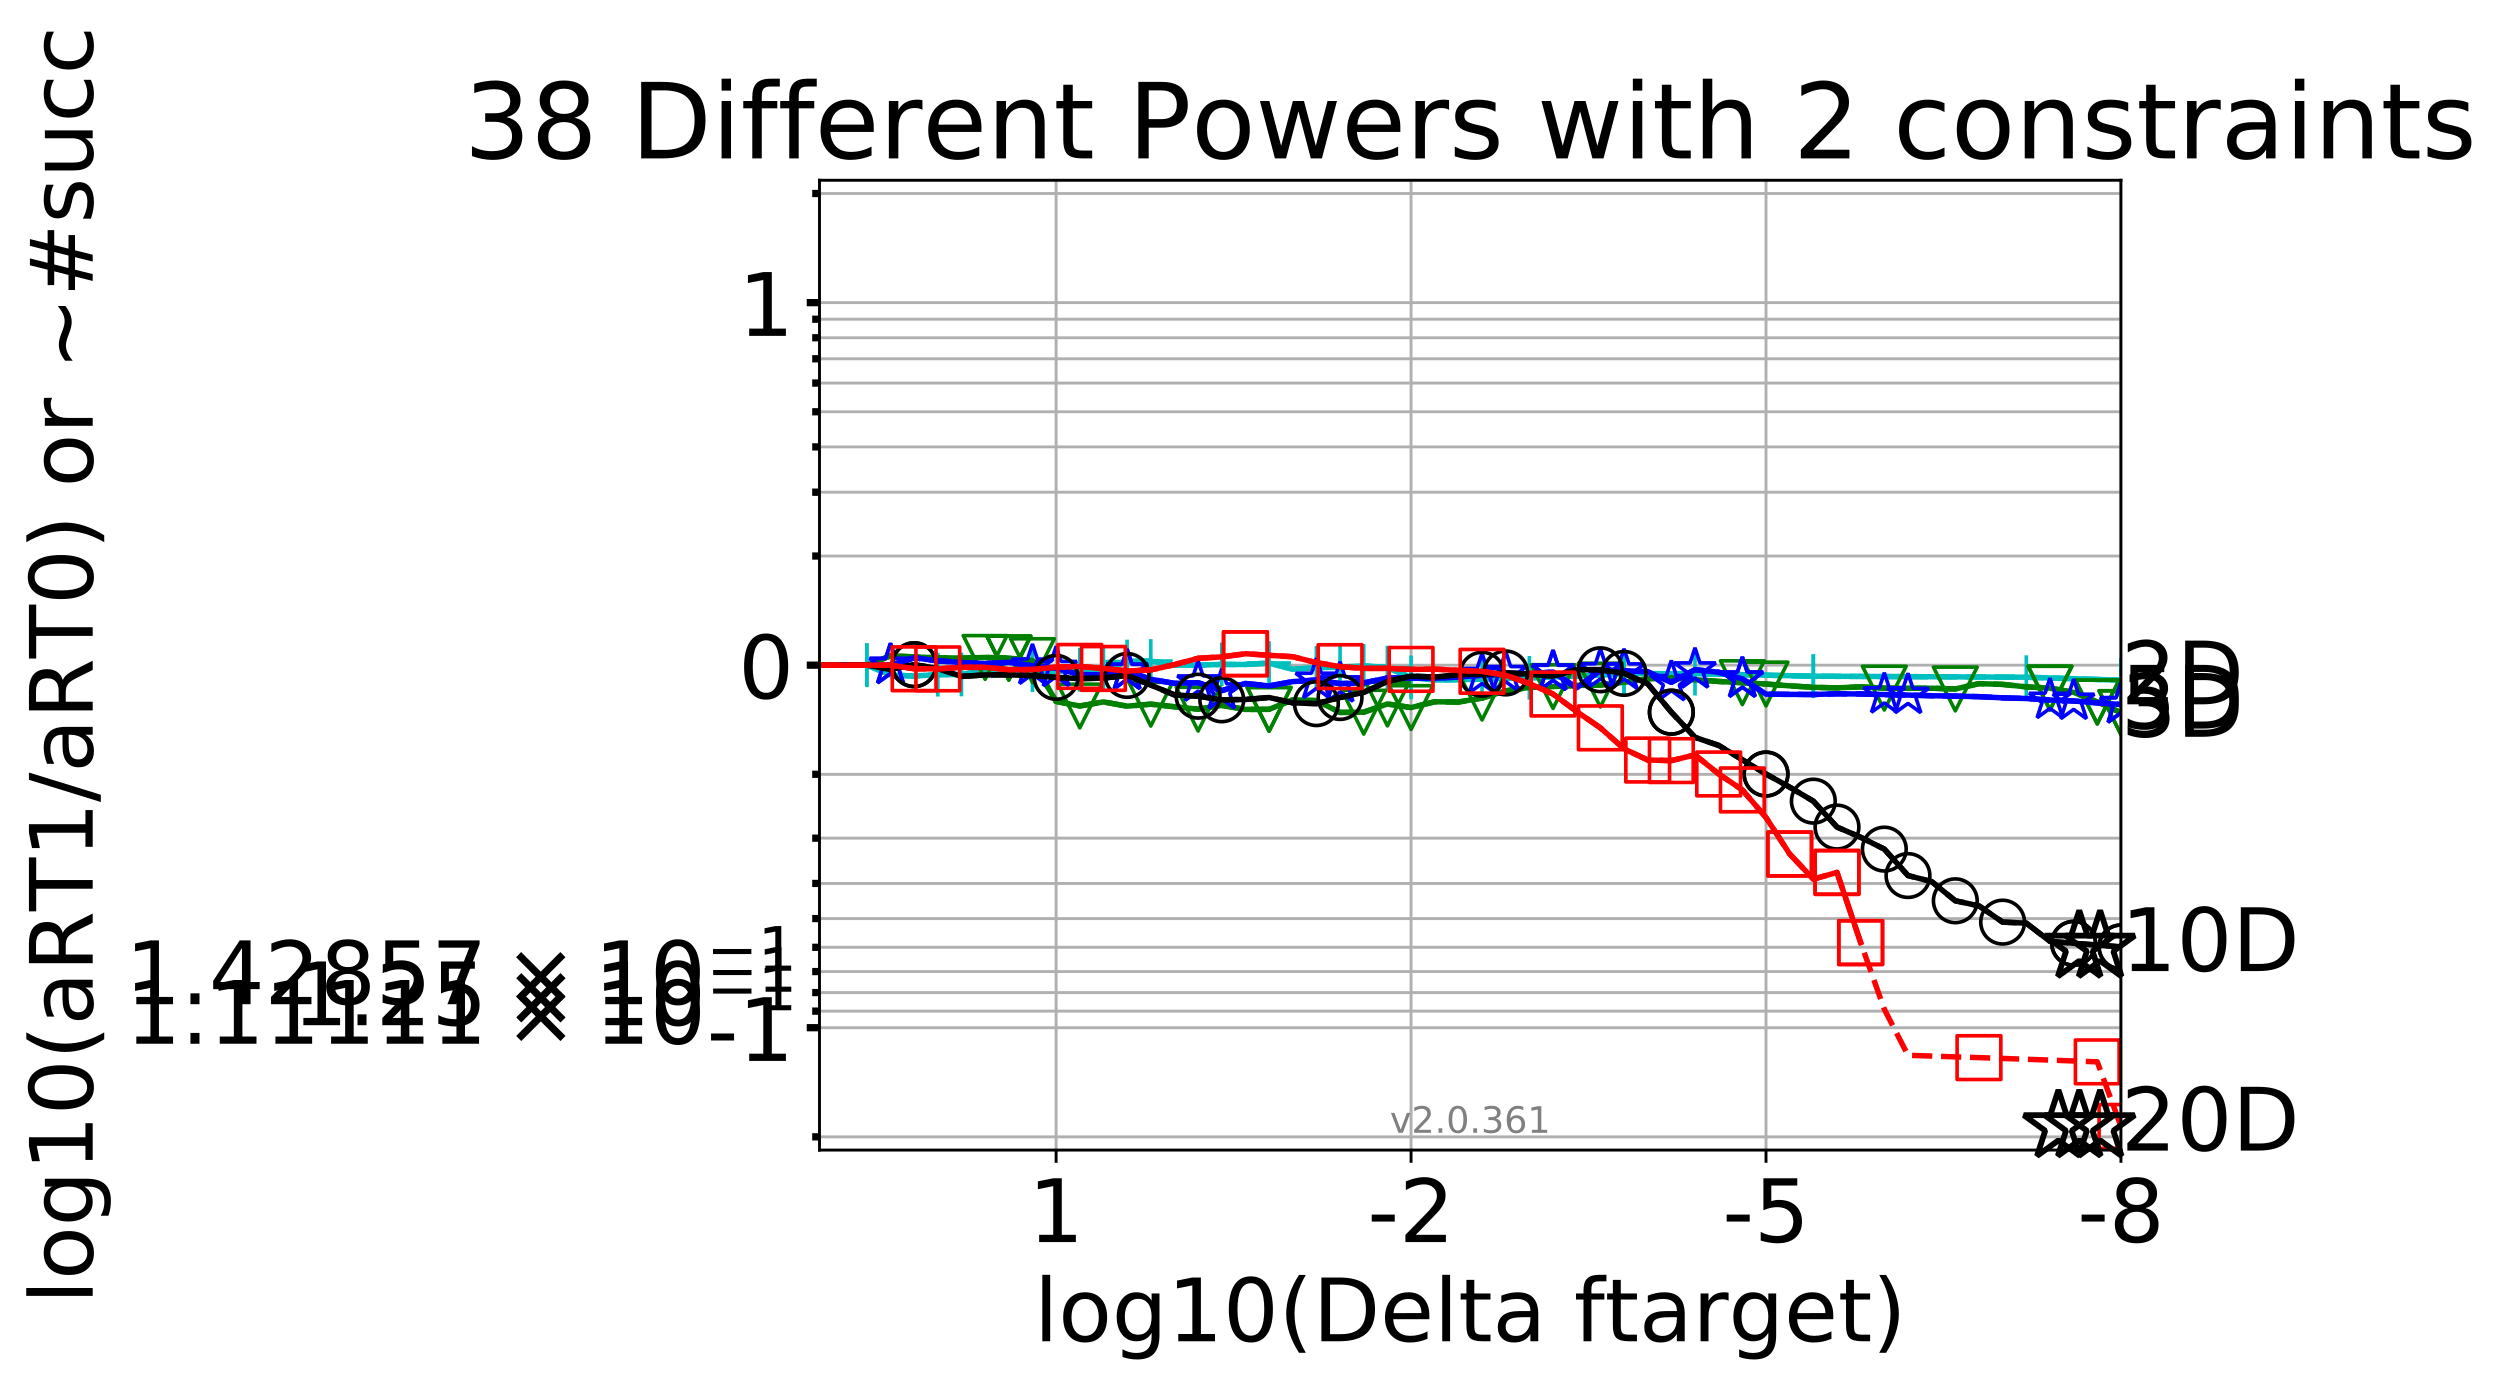 <?xml version="1.0" encoding="utf-8" standalone="no"?>
<!DOCTYPE svg PUBLIC "-//W3C//DTD SVG 1.1//EN"
  "http://www.w3.org/Graphics/SVG/1.1/DTD/svg11.dtd">
<!-- Created with matplotlib (http://matplotlib.org/) -->
<svg height="380pt" version="1.1" viewBox="0 0 686 380" width="686pt" xmlns="http://www.w3.org/2000/svg" xmlns:xlink="http://www.w3.org/1999/xlink">
 <defs>
  <style type="text/css">
*{stroke-linecap:butt;stroke-linejoin:round;}
  </style>
 </defs>
 <g id="figure_1">
  <g id="patch_1">
   <path d="M 0 380.235 
L 686.743 380.235 
L 686.743 0 
L 0 0 
z
" style="fill:#ffffff;"/>
  </g>
  <g id="axes_1">
   <g id="patch_2">
    <path d="M 224.868 315.58 
L 581.987 315.58 
L 581.987 49.468 
L 224.868 49.468 
z
" style="fill:#ffffff;"/>
   </g>
   <g id="matplotlib.axis_1">
    <g id="xtick_1">
     <g id="line2d_1">
      <path clip-path="url(#p1302f1ad2a)" d="M 581.987 315.58 
L 581.987 49.468 
" style="fill:none;stroke:#b0b0b0;stroke-linecap:square;stroke-width:0.8;"/>
     </g>
     <g id="line2d_2">
      <defs>
       <path d="M 0 0 
L 0 3.5 
" id="m7740e28716" style="stroke:#000000;stroke-width:0.8;"/>
      </defs>
      <g>
       <use style="stroke:#000000;stroke-width:0.8;" x="581.987" xlink:href="#m7740e28716" y="315.58"/>
      </g>
     </g>
     <g id="text_1">
      <!-- -8 -->
      <defs>
       <path d="M 4.891 31.391 
L 31.203 31.391 
L 31.203 23.391 
L 4.891 23.391 
z
" id="DejaVuSans-2d"/>
       <path d="M 31.781 34.625 
Q 24.75 34.625 20.719 30.859 
Q 16.703 27.094 16.703 20.516 
Q 16.703 13.922 20.719 10.156 
Q 24.75 6.391 31.781 6.391 
Q 38.812 6.391 42.859 10.172 
Q 46.922 13.969 46.922 20.516 
Q 46.922 27.094 42.891 30.859 
Q 38.875 34.625 31.781 34.625 
z
M 21.922 38.812 
Q 15.578 40.375 12.031 44.719 
Q 8.5 49.078 8.5 55.328 
Q 8.5 64.062 14.719 69.141 
Q 20.953 74.219 31.781 74.219 
Q 42.672 74.219 48.875 69.141 
Q 55.078 64.062 55.078 55.328 
Q 55.078 49.078 51.531 44.719 
Q 48 40.375 41.703 38.812 
Q 48.828 37.156 52.797 32.312 
Q 56.781 27.484 56.781 20.516 
Q 56.781 9.906 50.312 4.234 
Q 43.844 -1.422 31.781 -1.422 
Q 19.734 -1.422 13.25 4.234 
Q 6.781 9.906 6.781 20.516 
Q 6.781 27.484 10.781 32.312 
Q 14.797 37.156 21.922 38.812 
z
M 18.312 54.391 
Q 18.312 48.734 21.844 45.562 
Q 25.391 42.391 31.781 42.391 
Q 38.141 42.391 41.719 45.562 
Q 45.312 48.734 45.312 54.391 
Q 45.312 60.062 41.719 63.234 
Q 38.141 66.406 31.781 66.406 
Q 25.391 66.406 21.844 63.234 
Q 18.312 60.062 18.312 54.391 
z
" id="DejaVuSans-38"/>
      </defs>
      <g transform="translate(570.023 340.816)scale(0.24 -0.24)">
       <use xlink:href="#DejaVuSans-2d"/>
       <use x="36.084" xlink:href="#DejaVuSans-38"/>
      </g>
     </g>
    </g>
    <g id="xtick_2">
     <g id="line2d_3">
      <path clip-path="url(#p1302f1ad2a)" d="M 484.591 315.58 
L 484.591 49.468 
" style="fill:none;stroke:#b0b0b0;stroke-linecap:square;stroke-width:0.8;"/>
     </g>
     <g id="line2d_4">
      <g>
       <use style="stroke:#000000;stroke-width:0.8;" x="484.591" xlink:href="#m7740e28716" y="315.58"/>
      </g>
     </g>
     <g id="text_2">
      <!-- -5 -->
      <defs>
       <path d="M 10.797 72.906 
L 49.516 72.906 
L 49.516 64.594 
L 19.828 64.594 
L 19.828 46.734 
Q 21.969 47.469 24.109 47.828 
Q 26.266 48.188 28.422 48.188 
Q 40.625 48.188 47.75 41.5 
Q 54.891 34.812 54.891 23.391 
Q 54.891 11.625 47.562 5.094 
Q 40.234 -1.422 26.906 -1.422 
Q 22.312 -1.422 17.547 -0.641 
Q 12.797 0.141 7.719 1.703 
L 7.719 11.625 
Q 12.109 9.234 16.797 8.062 
Q 21.484 6.891 26.703 6.891 
Q 35.156 6.891 40.078 11.328 
Q 45.016 15.766 45.016 23.391 
Q 45.016 31 40.078 35.438 
Q 35.156 39.891 26.703 39.891 
Q 22.75 39.891 18.812 39.016 
Q 14.891 38.141 10.797 36.281 
z
" id="DejaVuSans-35"/>
      </defs>
      <g transform="translate(472.627 340.816)scale(0.24 -0.24)">
       <use xlink:href="#DejaVuSans-2d"/>
       <use x="36.084" xlink:href="#DejaVuSans-35"/>
      </g>
     </g>
    </g>
    <g id="xtick_3">
     <g id="line2d_5">
      <path clip-path="url(#p1302f1ad2a)" d="M 387.195 315.58 
L 387.195 49.468 
" style="fill:none;stroke:#b0b0b0;stroke-linecap:square;stroke-width:0.8;"/>
     </g>
     <g id="line2d_6">
      <g>
       <use style="stroke:#000000;stroke-width:0.8;" x="387.195" xlink:href="#m7740e28716" y="315.58"/>
      </g>
     </g>
     <g id="text_3">
      <!-- -2 -->
      <defs>
       <path d="M 19.188 8.297 
L 53.609 8.297 
L 53.609 0 
L 7.328 0 
L 7.328 8.297 
Q 12.938 14.109 22.625 23.891 
Q 32.328 33.688 34.812 36.531 
Q 39.547 41.844 41.422 45.531 
Q 43.312 49.219 43.312 52.781 
Q 43.312 58.594 39.234 62.25 
Q 35.156 65.922 28.609 65.922 
Q 23.969 65.922 18.812 64.312 
Q 13.672 62.703 7.812 59.422 
L 7.812 69.391 
Q 13.766 71.781 18.938 73 
Q 24.125 74.219 28.422 74.219 
Q 39.75 74.219 46.484 68.547 
Q 53.219 62.891 53.219 53.422 
Q 53.219 48.922 51.531 44.891 
Q 49.859 40.875 45.406 35.406 
Q 44.188 33.984 37.641 27.219 
Q 31.109 20.453 19.188 8.297 
z
" id="DejaVuSans-32"/>
      </defs>
      <g transform="translate(375.23 340.816)scale(0.24 -0.24)">
       <use xlink:href="#DejaVuSans-2d"/>
       <use x="36.084" xlink:href="#DejaVuSans-32"/>
      </g>
     </g>
    </g>
    <g id="xtick_4">
     <g id="line2d_7">
      <path clip-path="url(#p1302f1ad2a)" d="M 289.798 315.58 
L 289.798 49.468 
" style="fill:none;stroke:#b0b0b0;stroke-linecap:square;stroke-width:0.8;"/>
     </g>
     <g id="line2d_8">
      <g>
       <use style="stroke:#000000;stroke-width:0.8;" x="289.798" xlink:href="#m7740e28716" y="315.58"/>
      </g>
     </g>
     <g id="text_4">
      <!-- 1 -->
      <defs>
       <path d="M 12.406 8.297 
L 28.516 8.297 
L 28.516 63.922 
L 10.984 60.406 
L 10.984 69.391 
L 28.422 72.906 
L 38.281 72.906 
L 38.281 8.297 
L 54.391 8.297 
L 54.391 0 
L 12.406 0 
z
" id="DejaVuSans-31"/>
      </defs>
      <g transform="translate(282.163 340.816)scale(0.24 -0.24)">
       <use xlink:href="#DejaVuSans-31"/>
      </g>
     </g>
    </g>
    <g id="text_5">
     <!-- log10(Delta ftarget) -->
     <defs>
      <path d="M 9.422 75.984 
L 18.406 75.984 
L 18.406 0 
L 9.422 0 
z
" id="DejaVuSans-6c"/>
      <path d="M 30.609 48.391 
Q 23.391 48.391 19.188 42.75 
Q 14.984 37.109 14.984 27.297 
Q 14.984 17.484 19.156 11.844 
Q 23.344 6.203 30.609 6.203 
Q 37.797 6.203 41.984 11.859 
Q 46.188 17.531 46.188 27.297 
Q 46.188 37.016 41.984 42.703 
Q 37.797 48.391 30.609 48.391 
z
M 30.609 56 
Q 42.328 56 49.016 48.375 
Q 55.719 40.766 55.719 27.297 
Q 55.719 13.875 49.016 6.219 
Q 42.328 -1.422 30.609 -1.422 
Q 18.844 -1.422 12.172 6.219 
Q 5.516 13.875 5.516 27.297 
Q 5.516 40.766 12.172 48.375 
Q 18.844 56 30.609 56 
z
" id="DejaVuSans-6f"/>
      <path d="M 45.406 27.984 
Q 45.406 37.75 41.375 43.109 
Q 37.359 48.484 30.078 48.484 
Q 22.859 48.484 18.828 43.109 
Q 14.797 37.75 14.797 27.984 
Q 14.797 18.266 18.828 12.891 
Q 22.859 7.516 30.078 7.516 
Q 37.359 7.516 41.375 12.891 
Q 45.406 18.266 45.406 27.984 
z
M 54.391 6.781 
Q 54.391 -7.172 48.188 -13.984 
Q 42 -20.797 29.203 -20.797 
Q 24.469 -20.797 20.266 -20.094 
Q 16.062 -19.391 12.109 -17.922 
L 12.109 -9.188 
Q 16.062 -11.328 19.922 -12.344 
Q 23.781 -13.375 27.781 -13.375 
Q 36.625 -13.375 41.016 -8.766 
Q 45.406 -4.156 45.406 5.172 
L 45.406 9.625 
Q 42.625 4.781 38.281 2.391 
Q 33.938 0 27.875 0 
Q 17.828 0 11.672 7.656 
Q 5.516 15.328 5.516 27.984 
Q 5.516 40.672 11.672 48.328 
Q 17.828 56 27.875 56 
Q 33.938 56 38.281 53.609 
Q 42.625 51.219 45.406 46.391 
L 45.406 54.688 
L 54.391 54.688 
z
" id="DejaVuSans-67"/>
      <path d="M 31.781 66.406 
Q 24.172 66.406 20.328 58.906 
Q 16.5 51.422 16.5 36.375 
Q 16.5 21.391 20.328 13.891 
Q 24.172 6.391 31.781 6.391 
Q 39.453 6.391 43.281 13.891 
Q 47.125 21.391 47.125 36.375 
Q 47.125 51.422 43.281 58.906 
Q 39.453 66.406 31.781 66.406 
z
M 31.781 74.219 
Q 44.047 74.219 50.516 64.516 
Q 56.984 54.828 56.984 36.375 
Q 56.984 17.969 50.516 8.266 
Q 44.047 -1.422 31.781 -1.422 
Q 19.531 -1.422 13.062 8.266 
Q 6.594 17.969 6.594 36.375 
Q 6.594 54.828 13.062 64.516 
Q 19.531 74.219 31.781 74.219 
z
" id="DejaVuSans-30"/>
      <path d="M 31 75.875 
Q 24.469 64.656 21.281 53.656 
Q 18.109 42.672 18.109 31.391 
Q 18.109 20.125 21.312 9.062 
Q 24.516 -2 31 -13.188 
L 23.188 -13.188 
Q 15.875 -1.703 12.234 9.375 
Q 8.594 20.453 8.594 31.391 
Q 8.594 42.281 12.203 53.312 
Q 15.828 64.359 23.188 75.875 
z
" id="DejaVuSans-28"/>
      <path d="M 19.672 64.797 
L 19.672 8.109 
L 31.594 8.109 
Q 46.688 8.109 53.688 14.938 
Q 60.688 21.781 60.688 36.531 
Q 60.688 51.172 53.688 57.984 
Q 46.688 64.797 31.594 64.797 
z
M 9.812 72.906 
L 30.078 72.906 
Q 51.266 72.906 61.172 64.094 
Q 71.094 55.281 71.094 36.531 
Q 71.094 17.672 61.125 8.828 
Q 51.172 0 30.078 0 
L 9.812 0 
z
" id="DejaVuSans-44"/>
      <path d="M 56.203 29.594 
L 56.203 25.203 
L 14.891 25.203 
Q 15.484 15.922 20.484 11.062 
Q 25.484 6.203 34.422 6.203 
Q 39.594 6.203 44.453 7.469 
Q 49.312 8.734 54.109 11.281 
L 54.109 2.781 
Q 49.266 0.734 44.188 -0.344 
Q 39.109 -1.422 33.891 -1.422 
Q 20.797 -1.422 13.156 6.188 
Q 5.516 13.812 5.516 26.812 
Q 5.516 40.234 12.766 48.109 
Q 20.016 56 32.328 56 
Q 43.359 56 49.781 48.891 
Q 56.203 41.797 56.203 29.594 
z
M 47.219 32.234 
Q 47.125 39.594 43.094 43.984 
Q 39.062 48.391 32.422 48.391 
Q 24.906 48.391 20.391 44.141 
Q 15.875 39.891 15.188 32.172 
z
" id="DejaVuSans-65"/>
      <path d="M 18.312 70.219 
L 18.312 54.688 
L 36.812 54.688 
L 36.812 47.703 
L 18.312 47.703 
L 18.312 18.016 
Q 18.312 11.328 20.141 9.422 
Q 21.969 7.516 27.594 7.516 
L 36.812 7.516 
L 36.812 0 
L 27.594 0 
Q 17.188 0 13.234 3.875 
Q 9.281 7.766 9.281 18.016 
L 9.281 47.703 
L 2.688 47.703 
L 2.688 54.688 
L 9.281 54.688 
L 9.281 70.219 
z
" id="DejaVuSans-74"/>
      <path d="M 34.281 27.484 
Q 23.391 27.484 19.188 25 
Q 14.984 22.516 14.984 16.5 
Q 14.984 11.719 18.141 8.906 
Q 21.297 6.109 26.703 6.109 
Q 34.188 6.109 38.703 11.406 
Q 43.219 16.703 43.219 25.484 
L 43.219 27.484 
z
M 52.203 31.203 
L 52.203 0 
L 43.219 0 
L 43.219 8.297 
Q 40.141 3.328 35.547 0.953 
Q 30.953 -1.422 24.312 -1.422 
Q 15.922 -1.422 10.953 3.297 
Q 6 8.016 6 15.922 
Q 6 25.141 12.172 29.828 
Q 18.359 34.516 30.609 34.516 
L 43.219 34.516 
L 43.219 35.406 
Q 43.219 41.609 39.141 45 
Q 35.062 48.391 27.688 48.391 
Q 23 48.391 18.547 47.266 
Q 14.109 46.141 10.016 43.891 
L 10.016 52.203 
Q 14.938 54.109 19.578 55.047 
Q 24.219 56 28.609 56 
Q 40.484 56 46.344 49.844 
Q 52.203 43.703 52.203 31.203 
z
" id="DejaVuSans-61"/>
      <path id="DejaVuSans-20"/>
      <path d="M 37.109 75.984 
L 37.109 68.5 
L 28.516 68.5 
Q 23.688 68.5 21.797 66.547 
Q 19.922 64.594 19.922 59.516 
L 19.922 54.688 
L 34.719 54.688 
L 34.719 47.703 
L 19.922 47.703 
L 19.922 0 
L 10.891 0 
L 10.891 47.703 
L 2.297 47.703 
L 2.297 54.688 
L 10.891 54.688 
L 10.891 58.5 
Q 10.891 67.625 15.141 71.797 
Q 19.391 75.984 28.609 75.984 
z
" id="DejaVuSans-66"/>
      <path d="M 41.109 46.297 
Q 39.594 47.172 37.812 47.578 
Q 36.031 48 33.891 48 
Q 26.266 48 22.188 43.047 
Q 18.109 38.094 18.109 28.812 
L 18.109 0 
L 9.078 0 
L 9.078 54.688 
L 18.109 54.688 
L 18.109 46.188 
Q 20.953 51.172 25.484 53.578 
Q 30.031 56 36.531 56 
Q 37.453 56 38.578 55.875 
Q 39.703 55.766 41.062 55.516 
z
" id="DejaVuSans-72"/>
      <path d="M 8.016 75.875 
L 15.828 75.875 
Q 23.141 64.359 26.781 53.312 
Q 30.422 42.281 30.422 31.391 
Q 30.422 20.453 26.781 9.375 
Q 23.141 -1.703 15.828 -13.188 
L 8.016 -13.188 
Q 14.5 -2 17.703 9.062 
Q 20.906 20.125 20.906 31.391 
Q 20.906 42.672 17.703 53.656 
Q 14.5 64.656 8.016 75.875 
z
" id="DejaVuSans-29"/>
     </defs>
     <g transform="translate(283.752 368.043)scale(0.24 -0.24)">
      <use xlink:href="#DejaVuSans-6c"/>
      <use x="27.783" xlink:href="#DejaVuSans-6f"/>
      <use x="88.965" xlink:href="#DejaVuSans-67"/>
      <use x="152.441" xlink:href="#DejaVuSans-31"/>
      <use x="216.064" xlink:href="#DejaVuSans-30"/>
      <use x="279.688" xlink:href="#DejaVuSans-28"/>
      <use x="318.701" xlink:href="#DejaVuSans-44"/>
      <use x="395.703" xlink:href="#DejaVuSans-65"/>
      <use x="457.227" xlink:href="#DejaVuSans-6c"/>
      <use x="485.01" xlink:href="#DejaVuSans-74"/>
      <use x="524.219" xlink:href="#DejaVuSans-61"/>
      <use x="585.498" xlink:href="#DejaVuSans-20"/>
      <use x="617.285" xlink:href="#DejaVuSans-66"/>
      <use x="652.475" xlink:href="#DejaVuSans-74"/>
      <use x="691.684" xlink:href="#DejaVuSans-61"/>
      <use x="752.963" xlink:href="#DejaVuSans-72"/>
      <use x="794.061" xlink:href="#DejaVuSans-67"/>
      <use x="857.537" xlink:href="#DejaVuSans-65"/>
      <use x="919.061" xlink:href="#DejaVuSans-74"/>
      <use x="958.27" xlink:href="#DejaVuSans-29"/>
     </g>
    </g>
   </g>
   <g id="matplotlib.axis_2">
    <g id="ytick_1">
     <g id="line2d_9">
      <path clip-path="url(#p1302f1ad2a)" d="M 224.868 282.005 
L 581.987 282.005 
" style="fill:none;stroke:#b0b0b0;stroke-linecap:square;stroke-width:0.8;"/>
     </g>
     <g id="line2d_10">
      <defs>
       <path d="M 0 0 
L -3.5 0 
" id="me5004384dd" style="stroke:#000000;stroke-width:2;"/>
      </defs>
      <g>
       <use style="stroke:#000000;stroke-width:2;" x="224.868" xlink:href="#me5004384dd" y="282.005"/>
      </g>
     </g>
     <g id="text_6">
      <!-- -1 -->
      <g transform="translate(193.939 291.124)scale(0.24 -0.24)">
       <use xlink:href="#DejaVuSans-2d"/>
       <use x="36.084" xlink:href="#DejaVuSans-31"/>
      </g>
     </g>
    </g>
    <g id="ytick_2">
     <g id="line2d_11">
      <path clip-path="url(#p1302f1ad2a)" d="M 224.868 182.524 
L 581.987 182.524 
" style="fill:none;stroke:#b0b0b0;stroke-linecap:square;stroke-width:0.8;"/>
     </g>
     <g id="line2d_12">
      <g>
       <use style="stroke:#000000;stroke-width:2;" x="224.868" xlink:href="#me5004384dd" y="182.524"/>
      </g>
     </g>
     <g id="text_7">
      <!-- 0 -->
      <g transform="translate(202.597 191.642)scale(0.24 -0.24)">
       <use xlink:href="#DejaVuSans-30"/>
      </g>
     </g>
    </g>
    <g id="ytick_3">
     <g id="line2d_13">
      <path clip-path="url(#p1302f1ad2a)" d="M 224.868 83.042 
L 581.987 83.042 
" style="fill:none;stroke:#b0b0b0;stroke-linecap:square;stroke-width:0.8;"/>
     </g>
     <g id="line2d_14">
      <g>
       <use style="stroke:#000000;stroke-width:2;" x="224.868" xlink:href="#me5004384dd" y="83.042"/>
      </g>
     </g>
     <g id="text_8">
      <!-- 1 -->
      <g transform="translate(202.597 92.16)scale(0.24 -0.24)">
       <use xlink:href="#DejaVuSans-31"/>
      </g>
     </g>
    </g>
    <g id="ytick_4">
     <g id="line2d_15">
      <path clip-path="url(#p1302f1ad2a)" d="M 224.868 311.952 
L 581.987 311.952 
" style="fill:none;stroke:#b0b0b0;stroke-linecap:square;stroke-width:0.8;"/>
     </g>
     <g id="line2d_16">
      <defs>
       <path d="M 0 0 
L -2 0 
" id="m80381a317d" style="stroke:#000000;stroke-width:2;"/>
      </defs>
      <g>
       <use style="stroke:#000000;stroke-width:2;" x="224.868" xlink:href="#m80381a317d" y="311.952"/>
      </g>
     </g>
    </g>
    <g id="ytick_5">
     <g id="line2d_17">
      <path clip-path="url(#p1302f1ad2a)" d="M 224.868 277.453 
L 581.987 277.453 
" style="fill:none;stroke:#b0b0b0;stroke-linecap:square;stroke-width:0.8;"/>
     </g>
     <g id="line2d_18">
      <g>
       <use style="stroke:#000000;stroke-width:2;" x="224.868" xlink:href="#m80381a317d" y="277.453"/>
      </g>
     </g>
     <g id="text_9">
      <!-- $\mathdefault{1.11111\times10^{-1}}$ -->
      <defs>
       <path d="M 10.688 12.406 
L 21 12.406 
L 21 0 
L 10.688 0 
z
" id="DejaVuSans-2e"/>
       <path d="M 70.125 53.719 
L 47.797 31.297 
L 70.125 8.984 
L 64.312 3.078 
L 41.891 25.484 
L 19.484 3.078 
L 13.719 8.984 
L 35.984 31.297 
L 13.719 53.719 
L 19.484 59.625 
L 41.891 37.203 
L 64.312 59.625 
z
" id="DejaVuSans-d7"/>
       <path d="M 10.594 35.5 
L 73.188 35.5 
L 73.188 27.203 
L 10.594 27.203 
z
" id="DejaVuSans-2212"/>
      </defs>
      <g transform="translate(34.428 286.572)scale(0.24 -0.24)">
       <use transform="translate(0 0.684)" xlink:href="#DejaVuSans-31"/>
       <use transform="translate(63.623 0.684)" xlink:href="#DejaVuSans-2e"/>
       <use transform="translate(95.41 0.684)" xlink:href="#DejaVuSans-31"/>
       <use transform="translate(159.033 0.684)" xlink:href="#DejaVuSans-31"/>
       <use transform="translate(222.656 0.684)" xlink:href="#DejaVuSans-31"/>
       <use transform="translate(286.279 0.684)" xlink:href="#DejaVuSans-31"/>
       <use transform="translate(349.902 0.684)" xlink:href="#DejaVuSans-31"/>
       <use transform="translate(433.008 0.684)" xlink:href="#DejaVuSans-d7"/>
       <use transform="translate(536.279 0.684)" xlink:href="#DejaVuSans-31"/>
       <use transform="translate(599.902 0.684)" xlink:href="#DejaVuSans-30"/>
       <use transform="translate(664.482 38.966)scale(0.7)" xlink:href="#DejaVuSans-2212"/>
       <use transform="translate(723.135 38.966)scale(0.7)" xlink:href="#DejaVuSans-31"/>
      </g>
     </g>
    </g>
    <g id="ytick_6">
     <g id="line2d_19">
      <path clip-path="url(#p1302f1ad2a)" d="M 224.868 272.365 
L 581.987 272.365 
" style="fill:none;stroke:#b0b0b0;stroke-linecap:square;stroke-width:0.8;"/>
     </g>
     <g id="line2d_20">
      <g>
       <use style="stroke:#000000;stroke-width:2;" x="224.868" xlink:href="#m80381a317d" y="272.365"/>
      </g>
     </g>
     <g id="text_10">
      <!-- $\mathdefault{1.25\times10^{-1}}$ -->
      <g transform="translate(80.267 281.483)scale(0.24 -0.24)">
       <use transform="translate(0 0.684)" xlink:href="#DejaVuSans-31"/>
       <use transform="translate(63.623 0.684)" xlink:href="#DejaVuSans-2e"/>
       <use transform="translate(95.332 0.684)" xlink:href="#DejaVuSans-32"/>
       <use transform="translate(158.955 0.684)" xlink:href="#DejaVuSans-35"/>
       <use transform="translate(242.061 0.684)" xlink:href="#DejaVuSans-d7"/>
       <use transform="translate(345.332 0.684)" xlink:href="#DejaVuSans-31"/>
       <use transform="translate(408.955 0.684)" xlink:href="#DejaVuSans-30"/>
       <use transform="translate(473.535 38.966)scale(0.7)" xlink:href="#DejaVuSans-2212"/>
       <use transform="translate(532.188 38.966)scale(0.7)" xlink:href="#DejaVuSans-31"/>
      </g>
     </g>
    </g>
    <g id="ytick_7">
     <g id="line2d_21">
      <path clip-path="url(#p1302f1ad2a)" d="M 224.868 266.596 
L 581.987 266.596 
" style="fill:none;stroke:#b0b0b0;stroke-linecap:square;stroke-width:0.8;"/>
     </g>
     <g id="line2d_22">
      <g>
       <use style="stroke:#000000;stroke-width:2;" x="224.868" xlink:href="#m80381a317d" y="266.596"/>
      </g>
     </g>
     <g id="text_11">
      <!-- $\mathdefault{1.42857\times10^{-1}}$ -->
      <defs>
       <path d="M 37.797 64.312 
L 12.891 25.391 
L 37.797 25.391 
z
M 35.203 72.906 
L 47.609 72.906 
L 47.609 25.391 
L 58.016 25.391 
L 58.016 17.188 
L 47.609 17.188 
L 47.609 0 
L 37.797 0 
L 37.797 17.188 
L 4.891 17.188 
L 4.891 26.703 
z
" id="DejaVuSans-34"/>
       <path d="M 8.203 72.906 
L 55.078 72.906 
L 55.078 68.703 
L 28.609 0 
L 18.312 0 
L 43.219 64.594 
L 8.203 64.594 
z
" id="DejaVuSans-37"/>
      </defs>
      <g transform="translate(34.428 275.714)scale(0.24 -0.24)">
       <use transform="translate(0 0.684)" xlink:href="#DejaVuSans-31"/>
       <use transform="translate(63.623 0.684)" xlink:href="#DejaVuSans-2e"/>
       <use transform="translate(95.41 0.684)" xlink:href="#DejaVuSans-34"/>
       <use transform="translate(159.033 0.684)" xlink:href="#DejaVuSans-32"/>
       <use transform="translate(222.656 0.684)" xlink:href="#DejaVuSans-38"/>
       <use transform="translate(286.279 0.684)" xlink:href="#DejaVuSans-35"/>
       <use transform="translate(349.793 0.684)" xlink:href="#DejaVuSans-37"/>
       <use transform="translate(432.898 0.684)" xlink:href="#DejaVuSans-d7"/>
       <use transform="translate(536.17 0.684)" xlink:href="#DejaVuSans-31"/>
       <use transform="translate(599.793 0.684)" xlink:href="#DejaVuSans-30"/>
       <use transform="translate(664.373 38.966)scale(0.7)" xlink:href="#DejaVuSans-2212"/>
       <use transform="translate(723.025 38.966)scale(0.7)" xlink:href="#DejaVuSans-31"/>
      </g>
     </g>
    </g>
    <g id="ytick_8">
     <g id="line2d_23">
      <path clip-path="url(#p1302f1ad2a)" d="M 224.868 259.936 
L 581.987 259.936 
" style="fill:none;stroke:#b0b0b0;stroke-linecap:square;stroke-width:0.8;"/>
     </g>
     <g id="line2d_24">
      <g>
       <use style="stroke:#000000;stroke-width:2;" x="224.868" xlink:href="#m80381a317d" y="259.936"/>
      </g>
     </g>
    </g>
    <g id="ytick_9">
     <g id="line2d_25">
      <path clip-path="url(#p1302f1ad2a)" d="M 224.868 252.058 
L 581.987 252.058 
" style="fill:none;stroke:#b0b0b0;stroke-linecap:square;stroke-width:0.8;"/>
     </g>
     <g id="line2d_26">
      <g>
       <use style="stroke:#000000;stroke-width:2;" x="224.868" xlink:href="#m80381a317d" y="252.058"/>
      </g>
     </g>
    </g>
    <g id="ytick_10">
     <g id="line2d_27">
      <path clip-path="url(#p1302f1ad2a)" d="M 224.868 242.418 
L 581.987 242.418 
" style="fill:none;stroke:#b0b0b0;stroke-linecap:square;stroke-width:0.8;"/>
     </g>
     <g id="line2d_28">
      <g>
       <use style="stroke:#000000;stroke-width:2;" x="224.868" xlink:href="#m80381a317d" y="242.418"/>
      </g>
     </g>
    </g>
    <g id="ytick_11">
     <g id="line2d_29">
      <path clip-path="url(#p1302f1ad2a)" d="M 224.868 229.989 
L 581.987 229.989 
" style="fill:none;stroke:#b0b0b0;stroke-linecap:square;stroke-width:0.8;"/>
     </g>
     <g id="line2d_30">
      <g>
       <use style="stroke:#000000;stroke-width:2;" x="224.868" xlink:href="#m80381a317d" y="229.989"/>
      </g>
     </g>
    </g>
    <g id="ytick_12">
     <g id="line2d_31">
      <path clip-path="url(#p1302f1ad2a)" d="M 224.868 212.471 
L 581.987 212.471 
" style="fill:none;stroke:#b0b0b0;stroke-linecap:square;stroke-width:0.8;"/>
     </g>
     <g id="line2d_32">
      <g>
       <use style="stroke:#000000;stroke-width:2;" x="224.868" xlink:href="#m80381a317d" y="212.471"/>
      </g>
     </g>
    </g>
    <g id="ytick_13">
     <g id="line2d_33">
      <path clip-path="url(#p1302f1ad2a)" d="M 224.868 152.577 
L 581.987 152.577 
" style="fill:none;stroke:#b0b0b0;stroke-linecap:square;stroke-width:0.8;"/>
     </g>
     <g id="line2d_34">
      <g>
       <use style="stroke:#000000;stroke-width:2;" x="224.868" xlink:href="#m80381a317d" y="152.577"/>
      </g>
     </g>
    </g>
    <g id="ytick_14">
     <g id="line2d_35">
      <path clip-path="url(#p1302f1ad2a)" d="M 224.868 135.059 
L 581.987 135.059 
" style="fill:none;stroke:#b0b0b0;stroke-linecap:square;stroke-width:0.8;"/>
     </g>
     <g id="line2d_36">
      <g>
       <use style="stroke:#000000;stroke-width:2;" x="224.868" xlink:href="#m80381a317d" y="135.059"/>
      </g>
     </g>
    </g>
    <g id="ytick_15">
     <g id="line2d_37">
      <path clip-path="url(#p1302f1ad2a)" d="M 224.868 122.63 
L 581.987 122.63 
" style="fill:none;stroke:#b0b0b0;stroke-linecap:square;stroke-width:0.8;"/>
     </g>
     <g id="line2d_38">
      <g>
       <use style="stroke:#000000;stroke-width:2;" x="224.868" xlink:href="#m80381a317d" y="122.63"/>
      </g>
     </g>
    </g>
    <g id="ytick_16">
     <g id="line2d_39">
      <path clip-path="url(#p1302f1ad2a)" d="M 224.868 112.989 
L 581.987 112.989 
" style="fill:none;stroke:#b0b0b0;stroke-linecap:square;stroke-width:0.8;"/>
     </g>
     <g id="line2d_40">
      <g>
       <use style="stroke:#000000;stroke-width:2;" x="224.868" xlink:href="#m80381a317d" y="112.989"/>
      </g>
     </g>
    </g>
    <g id="ytick_17">
     <g id="line2d_41">
      <path clip-path="url(#p1302f1ad2a)" d="M 224.868 105.112 
L 581.987 105.112 
" style="fill:none;stroke:#b0b0b0;stroke-linecap:square;stroke-width:0.8;"/>
     </g>
     <g id="line2d_42">
      <g>
       <use style="stroke:#000000;stroke-width:2;" x="224.868" xlink:href="#m80381a317d" y="105.112"/>
      </g>
     </g>
    </g>
    <g id="ytick_18">
     <g id="line2d_43">
      <path clip-path="url(#p1302f1ad2a)" d="M 224.868 98.452 
L 581.987 98.452 
" style="fill:none;stroke:#b0b0b0;stroke-linecap:square;stroke-width:0.8;"/>
     </g>
     <g id="line2d_44">
      <g>
       <use style="stroke:#000000;stroke-width:2;" x="224.868" xlink:href="#m80381a317d" y="98.452"/>
      </g>
     </g>
    </g>
    <g id="ytick_19">
     <g id="line2d_45">
      <path clip-path="url(#p1302f1ad2a)" d="M 224.868 92.683 
L 581.987 92.683 
" style="fill:none;stroke:#b0b0b0;stroke-linecap:square;stroke-width:0.8;"/>
     </g>
     <g id="line2d_46">
      <g>
       <use style="stroke:#000000;stroke-width:2;" x="224.868" xlink:href="#m80381a317d" y="92.683"/>
      </g>
     </g>
    </g>
    <g id="ytick_20">
     <g id="line2d_47">
      <path clip-path="url(#p1302f1ad2a)" d="M 224.868 87.594 
L 581.987 87.594 
" style="fill:none;stroke:#b0b0b0;stroke-linecap:square;stroke-width:0.8;"/>
     </g>
     <g id="line2d_48">
      <g>
       <use style="stroke:#000000;stroke-width:2;" x="224.868" xlink:href="#m80381a317d" y="87.594"/>
      </g>
     </g>
    </g>
    <g id="ytick_21">
     <g id="line2d_49">
      <path clip-path="url(#p1302f1ad2a)" d="M 224.868 53.095 
L 581.987 53.095 
" style="fill:none;stroke:#b0b0b0;stroke-linecap:square;stroke-width:0.8;"/>
     </g>
     <g id="line2d_50">
      <g>
       <use style="stroke:#000000;stroke-width:2;" x="224.868" xlink:href="#m80381a317d" y="53.095"/>
      </g>
     </g>
    </g>
    <g id="text_12">
     <!-- log10(aRT1/aRT0) or ~#succ -->
     <defs>
      <path d="M 44.391 34.188 
Q 47.562 33.109 50.562 29.594 
Q 53.562 26.078 56.594 19.922 
L 66.609 0 
L 56 0 
L 46.688 18.703 
Q 43.062 26.031 39.672 28.422 
Q 36.281 30.812 30.422 30.812 
L 19.672 30.812 
L 19.672 0 
L 9.812 0 
L 9.812 72.906 
L 32.078 72.906 
Q 44.578 72.906 50.734 67.672 
Q 56.891 62.453 56.891 51.906 
Q 56.891 45.016 53.688 40.469 
Q 50.484 35.938 44.391 34.188 
z
M 19.672 64.797 
L 19.672 38.922 
L 32.078 38.922 
Q 39.203 38.922 42.844 42.219 
Q 46.484 45.516 46.484 51.906 
Q 46.484 58.297 42.844 61.547 
Q 39.203 64.797 32.078 64.797 
z
" id="DejaVuSans-52"/>
      <path d="M -0.297 72.906 
L 61.375 72.906 
L 61.375 64.594 
L 35.5 64.594 
L 35.5 0 
L 25.594 0 
L 25.594 64.594 
L -0.297 64.594 
z
" id="DejaVuSans-54"/>
      <path d="M 25.391 72.906 
L 33.688 72.906 
L 8.297 -9.281 
L 0 -9.281 
z
" id="DejaVuSans-2f"/>
      <path d="M 73.188 39.891 
L 73.188 31.203 
Q 68.062 27.344 63.688 25.688 
Q 59.328 24.031 54.594 24.031 
Q 49.219 24.031 42.094 26.906 
Q 41.547 27.094 41.312 27.203 
Q 40.969 27.344 40.234 27.594 
Q 32.672 30.609 28.078 30.609 
Q 23.781 30.609 19.578 28.734 
Q 15.375 26.859 10.594 22.797 
L 10.594 31.5 
Q 15.719 35.359 20.094 37.031 
Q 24.469 38.719 29.203 38.719 
Q 34.578 38.719 41.75 35.797 
Q 42.234 35.594 42.484 35.5 
Q 42.875 35.359 43.562 35.109 
Q 51.125 32.078 55.719 32.078 
Q 59.906 32.078 64.031 33.938 
Q 68.172 35.797 73.188 39.891 
z
" id="DejaVuSans-7e"/>
      <path d="M 51.125 44 
L 36.922 44 
L 32.812 27.688 
L 47.125 27.688 
z
M 43.797 71.781 
L 38.719 51.516 
L 52.984 51.516 
L 58.109 71.781 
L 65.922 71.781 
L 60.891 51.516 
L 76.125 51.516 
L 76.125 44 
L 58.984 44 
L 54.984 27.688 
L 70.516 27.688 
L 70.516 20.219 
L 53.078 20.219 
L 48 0 
L 40.188 0 
L 45.219 20.219 
L 30.906 20.219 
L 25.875 0 
L 18.016 0 
L 23.094 20.219 
L 7.719 20.219 
L 7.719 27.688 
L 24.906 27.688 
L 29 44 
L 13.281 44 
L 13.281 51.516 
L 30.906 51.516 
L 35.891 71.781 
z
" id="DejaVuSans-23"/>
      <path d="M 44.281 53.078 
L 44.281 44.578 
Q 40.484 46.531 36.375 47.5 
Q 32.281 48.484 27.875 48.484 
Q 21.188 48.484 17.844 46.438 
Q 14.5 44.391 14.5 40.281 
Q 14.5 37.156 16.891 35.375 
Q 19.281 33.594 26.516 31.984 
L 29.594 31.297 
Q 39.156 29.25 43.188 25.516 
Q 47.219 21.781 47.219 15.094 
Q 47.219 7.469 41.188 3.016 
Q 35.156 -1.422 24.609 -1.422 
Q 20.219 -1.422 15.453 -0.562 
Q 10.688 0.297 5.422 2 
L 5.422 11.281 
Q 10.406 8.688 15.234 7.391 
Q 20.062 6.109 24.812 6.109 
Q 31.156 6.109 34.562 8.281 
Q 37.984 10.453 37.984 14.406 
Q 37.984 18.062 35.516 20.016 
Q 33.062 21.969 24.703 23.781 
L 21.578 24.516 
Q 13.234 26.266 9.516 29.906 
Q 5.812 33.547 5.812 39.891 
Q 5.812 47.609 11.281 51.797 
Q 16.75 56 26.812 56 
Q 31.781 56 36.172 55.266 
Q 40.578 54.547 44.281 53.078 
z
" id="DejaVuSans-73"/>
      <path d="M 8.5 21.578 
L 8.5 54.688 
L 17.484 54.688 
L 17.484 21.922 
Q 17.484 14.156 20.5 10.266 
Q 23.531 6.391 29.594 6.391 
Q 36.859 6.391 41.078 11.031 
Q 45.312 15.672 45.312 23.688 
L 45.312 54.688 
L 54.297 54.688 
L 54.297 0 
L 45.312 0 
L 45.312 8.406 
Q 42.047 3.422 37.719 1 
Q 33.406 -1.422 27.688 -1.422 
Q 18.266 -1.422 13.375 4.438 
Q 8.5 10.297 8.5 21.578 
z
M 31.109 56 
z
" id="DejaVuSans-75"/>
      <path d="M 48.781 52.594 
L 48.781 44.188 
Q 44.969 46.297 41.141 47.344 
Q 37.312 48.391 33.406 48.391 
Q 24.656 48.391 19.812 42.844 
Q 14.984 37.312 14.984 27.297 
Q 14.984 17.281 19.812 11.734 
Q 24.656 6.203 33.406 6.203 
Q 37.312 6.203 41.141 7.25 
Q 44.969 8.297 48.781 10.406 
L 48.781 2.094 
Q 45.016 0.344 40.984 -0.531 
Q 36.969 -1.422 32.422 -1.422 
Q 20.062 -1.422 12.781 6.344 
Q 5.516 14.109 5.516 27.297 
Q 5.516 40.672 12.859 48.328 
Q 20.219 56 33.016 56 
Q 37.156 56 41.109 55.141 
Q 45.062 54.297 48.781 52.594 
z
" id="DejaVuSans-63"/>
     </defs>
     <g transform="translate(25.436 357.848)rotate(-90)scale(0.24 -0.24)">
      <use xlink:href="#DejaVuSans-6c"/>
      <use x="27.783" xlink:href="#DejaVuSans-6f"/>
      <use x="88.965" xlink:href="#DejaVuSans-67"/>
      <use x="152.441" xlink:href="#DejaVuSans-31"/>
      <use x="216.064" xlink:href="#DejaVuSans-30"/>
      <use x="279.688" xlink:href="#DejaVuSans-28"/>
      <use x="318.701" xlink:href="#DejaVuSans-61"/>
      <use x="379.98" xlink:href="#DejaVuSans-52"/>
      <use x="449.354" xlink:href="#DejaVuSans-54"/>
      <use x="510.438" xlink:href="#DejaVuSans-31"/>
      <use x="574.061" xlink:href="#DejaVuSans-2f"/>
      <use x="607.752" xlink:href="#DejaVuSans-61"/>
      <use x="669.031" xlink:href="#DejaVuSans-52"/>
      <use x="738.404" xlink:href="#DejaVuSans-54"/>
      <use x="799.488" xlink:href="#DejaVuSans-30"/>
      <use x="863.111" xlink:href="#DejaVuSans-29"/>
      <use x="902.125" xlink:href="#DejaVuSans-20"/>
      <use x="933.912" xlink:href="#DejaVuSans-6f"/>
      <use x="995.094" xlink:href="#DejaVuSans-72"/>
      <use x="1036.207" xlink:href="#DejaVuSans-20"/>
      <use x="1067.994" xlink:href="#DejaVuSans-7e"/>
      <use x="1151.783" xlink:href="#DejaVuSans-23"/>
      <use x="1235.572" xlink:href="#DejaVuSans-73"/>
      <use x="1287.672" xlink:href="#DejaVuSans-75"/>
      <use x="1351.051" xlink:href="#DejaVuSans-63"/>
      <use x="1406.031" xlink:href="#DejaVuSans-63"/>
     </g>
    </g>
   </g>
   <g id="line2d_51">
    <path clip-path="url(#p1302f1ad2a)" d="M 231.361 182.524 
L 237.854 182.524 
L 244.347 185.183 
L 250.84 185.53 
L 257.333 185.127 
L 263.826 185.081 
L 270.319 183.956 
L 276.812 183.895 
L 283.305 183.881 
L 289.798 184.306 
L 296.291 183.82 
L 302.785 183.741 
L 309.278 181.533 
L 315.771 181.375 
L 322.264 182.524 
L 328.757 182.524 
L 335.25 182.318 
L 341.743 182.327 
L 348.236 181.94 
L 354.729 183.644 
L 361.222 183.258 
L 367.716 183.066 
L 374.209 182.701 
L 380.702 183.205 
L 387.195 185.873 
L 393.688 186.604 
L 400.181 186.503 
L 406.674 186.343 
L 413.167 186.158 
L 419.66 186 
L 432.646 185.53 
L 445.633 184.872 
L 465.112 184.848 
L 497.577 185.549 
L 556.015 185.827 
L 581.987 186.648 
" style="fill:none;stroke:#00bfbf;stroke-dasharray:5.55,2.4;stroke-dashoffset:0;stroke-width:1.5;"/>
   </g>
   <g id="line2d_52">
    <defs>
     <path d="M -6 0 
L 6 0 
M 0 6 
L 0 -6 
" id="m45e47f057a" style="stroke:#00bfbf;"/>
    </defs>
    <g clip-path="url(#p1302f1ad2a)">
     <use style="fill:none;stroke:#00bfbf;" x="237.854" xlink:href="#m45e47f057a" y="182.524"/>
     <use style="fill:none;stroke:#00bfbf;" x="257.333" xlink:href="#m45e47f057a" y="185.127"/>
     <use style="fill:none;stroke:#00bfbf;" x="283.305" xlink:href="#m45e47f057a" y="183.881"/>
     <use style="fill:none;stroke:#00bfbf;" x="302.785" xlink:href="#m45e47f057a" y="183.741"/>
     <use style="fill:none;stroke:#00bfbf;" x="315.771" xlink:href="#m45e47f057a" y="181.375"/>
     <use style="fill:none;stroke:#00bfbf;" x="348.236" xlink:href="#m45e47f057a" y="181.94"/>
     <use style="fill:none;stroke:#00bfbf;" x="367.716" xlink:href="#m45e47f057a" y="183.066"/>
     <use style="fill:none;stroke:#00bfbf;" x="380.702" xlink:href="#m45e47f057a" y="183.205"/>
     <use style="fill:none;stroke:#00bfbf;" x="406.674" xlink:href="#m45e47f057a" y="186.343"/>
     <use style="fill:none;stroke:#00bfbf;" x="445.633" xlink:href="#m45e47f057a" y="184.872"/>
     <use style="fill:none;stroke:#00bfbf;" x="465.112" xlink:href="#m45e47f057a" y="184.848"/>
     <use style="fill:none;stroke:#00bfbf;" x="497.577" xlink:href="#m45e47f057a" y="185.549"/>
     <use style="fill:none;stroke:#00bfbf;" x="581.987" xlink:href="#m45e47f057a" y="186.648"/>
    </g>
   </g>
   <g id="line2d_53"/>
   <g id="line2d_54">
    <path clip-path="url(#p1302f1ad2a)" d="M 231.361 182.524 
L 237.854 182.524 
L 244.347 185.183 
L 250.84 185.53 
L 257.333 185.127 
L 263.826 185.081 
L 270.319 183.956 
L 276.812 183.895 
L 283.305 183.881 
L 289.798 184.306 
L 296.291 183.82 
L 302.785 183.741 
L 309.278 181.533 
L 315.771 181.375 
L 322.264 182.524 
L 328.757 182.524 
L 335.25 182.318 
L 341.743 182.327 
L 348.236 181.94 
L 354.729 183.644 
L 361.222 183.258 
L 367.716 183.066 
L 374.209 182.701 
L 380.702 183.205 
L 387.195 185.873 
L 393.688 186.604 
L 400.181 186.503 
L 406.674 186.343 
L 413.167 186.158 
L 419.66 186 
L 432.646 185.53 
L 445.633 184.872 
L 465.112 184.848 
L 497.577 185.549 
L 556.015 185.827 
L 581.987 186.648 
" style="fill:none;stroke:#00bfbf;stroke-linecap:square;stroke-width:1.5;"/>
   </g>
   <g id="line2d_55">
    <g clip-path="url(#p1302f1ad2a)">
     <use style="fill:none;stroke:#00bfbf;" x="237.854" xlink:href="#m45e47f057a" y="182.524"/>
     <use style="fill:none;stroke:#00bfbf;" x="263.826" xlink:href="#m45e47f057a" y="185.081"/>
     <use style="fill:none;stroke:#00bfbf;" x="296.291" xlink:href="#m45e47f057a" y="183.82"/>
     <use style="fill:none;stroke:#00bfbf;" x="309.278" xlink:href="#m45e47f057a" y="181.533"/>
     <use style="fill:none;stroke:#00bfbf;" x="335.25" xlink:href="#m45e47f057a" y="182.318"/>
     <use style="fill:none;stroke:#00bfbf;" x="361.222" xlink:href="#m45e47f057a" y="183.258"/>
     <use style="fill:none;stroke:#00bfbf;" x="374.209" xlink:href="#m45e47f057a" y="182.701"/>
     <use style="fill:none;stroke:#00bfbf;" x="387.195" xlink:href="#m45e47f057a" y="185.873"/>
     <use style="fill:none;stroke:#00bfbf;" x="419.66" xlink:href="#m45e47f057a" y="186"/>
     <use style="fill:none;stroke:#00bfbf;" x="445.633" xlink:href="#m45e47f057a" y="184.872"/>
     <use style="fill:none;stroke:#00bfbf;" x="497.577" xlink:href="#m45e47f057a" y="185.549"/>
     <use style="fill:none;stroke:#00bfbf;" x="556.015" xlink:href="#m45e47f057a" y="185.827"/>
     <use style="fill:none;stroke:#00bfbf;" x="581.987" xlink:href="#m45e47f057a" y="186.648"/>
    </g>
   </g>
   <g id="line2d_56">
    <path clip-path="url(#p1302f1ad2a)" d="M 231.361 182.524 
L 237.854 182.524 
L 244.347 179.967 
L 250.84 180.249 
L 257.333 180.504 
L 263.826 180.577 
L 270.319 180.407 
L 276.812 180.567 
L 283.305 181.276 
L 289.798 192.479 
L 296.291 193.725 
L 302.785 192.601 
L 309.278 193.774 
L 315.771 193.223 
L 322.264 193.94 
L 328.757 194.586 
L 335.25 193.562 
L 341.743 194.668 
L 348.236 194.641 
L 354.729 192.031 
L 361.222 192.247 
L 367.716 195.492 
L 374.209 195.424 
L 380.702 193.165 
L 387.195 194.155 
L 393.688 192.568 
L 400.181 192.645 
L 406.674 191.551 
L 413.167 189.563 
L 419.66 188.636 
L 426.153 188.395 
L 432.646 188.097 
L 439.139 187.982 
L 445.633 187.174 
L 452.126 186.252 
L 458.619 185.973 
L 465.112 186.501 
L 471.605 186.991 
L 478.098 187.334 
L 484.591 187.7 
L 491.084 188.197 
L 497.577 188.602 
L 504.07 188.754 
L 510.563 188.476 
L 517.057 188.82 
L 523.55 188.872 
L 530.043 188.851 
L 536.536 189.052 
L 543.029 187.59 
L 549.522 187.798 
L 556.015 188.477 
L 562.508 188.816 
L 569.001 189.979 
L 575.494 192.628 
L 581.987 195.551 
" style="fill:none;stroke:#008000;stroke-dasharray:5.55,2.4;stroke-dashoffset:0;stroke-width:1.5;"/>
   </g>
   <g id="line2d_57">
    <defs>
     <path d="M -0 6 
L 6 -6 
L -6 -6 
z
" id="m1905655e63" style="stroke:#008000;stroke-linejoin:miter;"/>
    </defs>
    <g clip-path="url(#p1302f1ad2a)">
     <use style="fill:none;stroke:#008000;stroke-linejoin:miter;" x="270.319" xlink:href="#m1905655e63" y="180.407"/>
     <use style="fill:none;stroke:#008000;stroke-linejoin:miter;" x="276.812" xlink:href="#m1905655e63" y="180.567"/>
     <use style="fill:none;stroke:#008000;stroke-linejoin:miter;" x="283.305" xlink:href="#m1905655e63" y="181.276"/>
     <use style="fill:none;stroke:#008000;stroke-linejoin:miter;" x="315.771" xlink:href="#m1905655e63" y="193.223"/>
     <use style="fill:none;stroke:#008000;stroke-linejoin:miter;" x="348.236" xlink:href="#m1905655e63" y="194.641"/>
     <use style="fill:none;stroke:#008000;stroke-linejoin:miter;" x="374.209" xlink:href="#m1905655e63" y="195.424"/>
     <use style="fill:none;stroke:#008000;stroke-linejoin:miter;" x="387.195" xlink:href="#m1905655e63" y="194.155"/>
     <use style="fill:none;stroke:#008000;stroke-linejoin:miter;" x="426.153" xlink:href="#m1905655e63" y="188.395"/>
     <use style="fill:none;stroke:#008000;stroke-linejoin:miter;" x="478.098" xlink:href="#m1905655e63" y="187.334"/>
     <use style="fill:none;stroke:#008000;stroke-linejoin:miter;" x="517.057" xlink:href="#m1905655e63" y="188.82"/>
     <use style="fill:none;stroke:#008000;stroke-linejoin:miter;" x="562.508" xlink:href="#m1905655e63" y="188.816"/>
     <use style="fill:none;stroke:#008000;stroke-linejoin:miter;" x="575.494" xlink:href="#m1905655e63" y="192.628"/>
     <use style="fill:none;stroke:#008000;stroke-linejoin:miter;" x="581.987" xlink:href="#m1905655e63" y="195.551"/>
    </g>
   </g>
   <g id="line2d_58"/>
   <g id="line2d_59">
    <path clip-path="url(#p1302f1ad2a)" d="M 231.361 182.524 
L 237.854 182.524 
L 244.347 179.967 
L 250.84 180.249 
L 257.333 180.504 
L 263.826 180.577 
L 270.319 180.407 
L 276.812 180.567 
L 283.305 181.276 
L 289.798 192.479 
L 296.291 193.725 
L 302.785 192.601 
L 309.278 193.774 
L 315.771 193.223 
L 322.264 193.94 
L 328.757 194.586 
L 335.25 193.562 
L 341.743 194.668 
L 348.236 194.641 
L 354.729 192.031 
L 361.222 192.247 
L 367.716 195.492 
L 374.209 195.424 
L 380.702 193.165 
L 387.195 194.155 
L 393.688 192.568 
L 400.181 192.645 
L 406.674 191.551 
L 413.167 189.563 
L 419.66 188.636 
L 426.153 188.395 
L 432.646 188.097 
L 439.139 187.982 
L 445.633 187.174 
L 452.126 186.252 
L 458.619 185.973 
L 465.112 186.501 
L 471.605 186.991 
L 478.098 187.334 
L 484.591 187.7 
L 491.084 188.197 
L 497.577 188.602 
L 504.07 188.754 
L 510.563 188.476 
L 517.057 188.82 
L 523.55 188.872 
L 530.043 188.851 
L 536.536 189.052 
L 543.029 187.59 
L 549.522 187.798 
L 556.015 188.477 
L 562.508 188.816 
L 569.001 189.979 
L 575.494 192.628 
L 581.987 195.551 
" style="fill:none;stroke:#008000;stroke-linecap:square;stroke-width:1.5;"/>
   </g>
   <g id="line2d_60">
    <g clip-path="url(#p1302f1ad2a)">
     <use style="fill:none;stroke:#008000;stroke-linejoin:miter;" x="276.812" xlink:href="#m1905655e63" y="180.567"/>
     <use style="fill:none;stroke:#008000;stroke-linejoin:miter;" x="276.812" xlink:href="#m1905655e63" y="180.567"/>
     <use style="fill:none;stroke:#008000;stroke-linejoin:miter;" x="296.291" xlink:href="#m1905655e63" y="193.725"/>
     <use style="fill:none;stroke:#008000;stroke-linejoin:miter;" x="328.757" xlink:href="#m1905655e63" y="194.586"/>
     <use style="fill:none;stroke:#008000;stroke-linejoin:miter;" x="348.236" xlink:href="#m1905655e63" y="194.641"/>
     <use style="fill:none;stroke:#008000;stroke-linejoin:miter;" x="380.702" xlink:href="#m1905655e63" y="193.165"/>
     <use style="fill:none;stroke:#008000;stroke-linejoin:miter;" x="406.674" xlink:href="#m1905655e63" y="191.551"/>
     <use style="fill:none;stroke:#008000;stroke-linejoin:miter;" x="439.139" xlink:href="#m1905655e63" y="187.982"/>
     <use style="fill:none;stroke:#008000;stroke-linejoin:miter;" x="484.591" xlink:href="#m1905655e63" y="187.7"/>
     <use style="fill:none;stroke:#008000;stroke-linejoin:miter;" x="536.536" xlink:href="#m1905655e63" y="189.052"/>
     <use style="fill:none;stroke:#008000;stroke-linejoin:miter;" x="562.508" xlink:href="#m1905655e63" y="188.816"/>
     <use style="fill:none;stroke:#008000;stroke-linejoin:miter;" x="575.494" xlink:href="#m1905655e63" y="192.628"/>
     <use style="fill:none;stroke:#008000;stroke-linejoin:miter;" x="581.987" xlink:href="#m1905655e63" y="195.551"/>
    </g>
   </g>
   <g id="line2d_61">
    <path clip-path="url(#p1302f1ad2a)" d="M 231.361 182.524 
L 237.854 182.524 
L 244.347 182.524 
L 250.84 180.514 
L 257.333 181.328 
L 263.826 181.804 
L 270.319 182.076 
L 276.812 181.757 
L 283.305 182.702 
L 289.798 183.351 
L 296.291 185.12 
L 302.785 185.165 
L 309.278 184.119 
L 315.771 186.393 
L 322.264 187.517 
L 328.757 187.329 
L 335.25 189.504 
L 341.743 187.552 
L 348.236 188.208 
L 354.729 187.032 
L 361.222 186.592 
L 367.716 187.585 
L 374.209 187.393 
L 380.702 186.034 
L 387.195 186.096 
L 393.688 186.114 
L 400.181 185.771 
L 406.674 185.272 
L 413.167 184.76 
L 419.66 184.874 
L 426.153 184.397 
L 432.646 188.733 
L 439.139 183.99 
L 445.633 184.018 
L 452.126 184.339 
L 458.619 187.223 
L 465.112 183.754 
L 471.605 184.466 
L 478.098 186.267 
L 484.591 190.475 
L 491.084 190.537 
L 497.577 190.567 
L 504.07 190.378 
L 510.563 190.425 
L 517.057 190.588 
L 523.55 190.728 
L 530.043 190.906 
L 536.536 191.019 
L 543.029 191.164 
L 549.522 191.486 
L 556.015 191.674 
L 562.508 192.086 
L 569.001 192.355 
L 575.494 192.871 
L 581.987 193.307 
" style="fill:none;stroke:#0000ff;stroke-dasharray:5.55,2.4;stroke-dashoffset:0;stroke-width:1.5;"/>
   </g>
   <g id="line2d_62">
    <defs>
     <path d="M 0 -6 
L -1.347 -1.854 
L -5.706 -1.854 
L -2.18 0.708 
L -3.527 4.854 
L -0 2.292 
L 3.527 4.854 
L 2.18 0.708 
L 5.706 -1.854 
L 1.347 -1.854 
z
" id="mc9e458238b" style="stroke:#0000ff;stroke-linejoin:bevel;"/>
    </defs>
    <g clip-path="url(#p1302f1ad2a)">
     <use style="fill:none;stroke:#0000ff;stroke-linejoin:bevel;" x="244.347" xlink:href="#mc9e458238b" y="182.524"/>
     <use style="fill:none;stroke:#0000ff;stroke-linejoin:bevel;" x="289.798" xlink:href="#mc9e458238b" y="183.351"/>
     <use style="fill:none;stroke:#0000ff;stroke-linejoin:bevel;" x="309.278" xlink:href="#mc9e458238b" y="184.119"/>
     <use style="fill:none;stroke:#0000ff;stroke-linejoin:bevel;" x="335.25" xlink:href="#mc9e458238b" y="189.504"/>
     <use style="fill:none;stroke:#0000ff;stroke-linejoin:bevel;" x="367.716" xlink:href="#mc9e458238b" y="187.585"/>
     <use style="fill:none;stroke:#0000ff;stroke-linejoin:bevel;" x="413.167" xlink:href="#mc9e458238b" y="184.76"/>
     <use style="fill:none;stroke:#0000ff;stroke-linejoin:bevel;" x="426.153" xlink:href="#mc9e458238b" y="184.397"/>
     <use style="fill:none;stroke:#0000ff;stroke-linejoin:bevel;" x="445.633" xlink:href="#mc9e458238b" y="184.018"/>
     <use style="fill:none;stroke:#0000ff;stroke-linejoin:bevel;" x="465.112" xlink:href="#mc9e458238b" y="183.754"/>
     <use style="fill:none;stroke:#0000ff;stroke-linejoin:bevel;" x="478.098" xlink:href="#mc9e458238b" y="186.267"/>
     <use style="fill:none;stroke:#0000ff;stroke-linejoin:bevel;" x="523.55" xlink:href="#mc9e458238b" y="190.728"/>
     <use style="fill:none;stroke:#0000ff;stroke-linejoin:bevel;" x="562.508" xlink:href="#mc9e458238b" y="192.086"/>
     <use style="fill:none;stroke:#0000ff;stroke-linejoin:bevel;" x="581.987" xlink:href="#mc9e458238b" y="193.307"/>
    </g>
   </g>
   <g id="line2d_63"/>
   <g id="line2d_64">
    <path clip-path="url(#p1302f1ad2a)" d="M 231.361 182.524 
L 237.854 182.524 
L 244.347 182.524 
L 250.84 180.514 
L 257.333 181.328 
L 263.826 181.804 
L 270.319 182.076 
L 276.812 181.757 
L 283.305 182.702 
L 289.798 183.351 
L 296.291 185.12 
L 302.785 185.165 
L 309.278 184.119 
L 315.771 186.393 
L 322.264 187.517 
L 328.757 187.329 
L 335.25 189.504 
L 341.743 187.552 
L 348.236 188.208 
L 354.729 187.032 
L 361.222 186.592 
L 367.716 187.585 
L 374.209 187.393 
L 380.702 186.034 
L 387.195 186.096 
L 393.688 186.114 
L 400.181 185.771 
L 406.674 185.272 
L 413.167 184.76 
L 419.66 184.874 
L 426.153 184.397 
L 432.646 188.733 
L 439.139 183.99 
L 445.633 184.018 
L 452.126 184.339 
L 458.619 187.223 
L 465.112 183.754 
L 471.605 184.466 
L 478.098 186.267 
L 484.591 190.475 
L 491.084 190.537 
L 497.577 190.567 
L 504.07 190.378 
L 510.563 190.425 
L 517.057 190.588 
L 523.55 190.728 
L 530.043 190.906 
L 536.536 191.019 
L 543.029 191.164 
L 549.522 191.486 
L 556.015 191.674 
L 562.508 192.086 
L 569.001 192.355 
L 575.494 192.871 
L 581.987 193.307 
" style="fill:none;stroke:#0000ff;stroke-linecap:square;stroke-width:1.5;"/>
   </g>
   <g id="line2d_65">
    <g clip-path="url(#p1302f1ad2a)">
     <use style="fill:none;stroke:#0000ff;stroke-linejoin:bevel;" x="244.347" xlink:href="#mc9e458238b" y="182.524"/>
     <use style="fill:none;stroke:#0000ff;stroke-linejoin:bevel;" x="283.305" xlink:href="#mc9e458238b" y="182.702"/>
     <use style="fill:none;stroke:#0000ff;stroke-linejoin:bevel;" x="309.278" xlink:href="#mc9e458238b" y="184.119"/>
     <use style="fill:none;stroke:#0000ff;stroke-linejoin:bevel;" x="328.757" xlink:href="#mc9e458238b" y="187.329"/>
     <use style="fill:none;stroke:#0000ff;stroke-linejoin:bevel;" x="361.222" xlink:href="#mc9e458238b" y="186.592"/>
     <use style="fill:none;stroke:#0000ff;stroke-linejoin:bevel;" x="406.674" xlink:href="#mc9e458238b" y="185.272"/>
     <use style="fill:none;stroke:#0000ff;stroke-linejoin:bevel;" x="426.153" xlink:href="#mc9e458238b" y="184.397"/>
     <use style="fill:none;stroke:#0000ff;stroke-linejoin:bevel;" x="439.139" xlink:href="#mc9e458238b" y="183.99"/>
     <use style="fill:none;stroke:#0000ff;stroke-linejoin:bevel;" x="458.619" xlink:href="#mc9e458238b" y="187.223"/>
     <use style="fill:none;stroke:#0000ff;stroke-linejoin:bevel;" x="478.098" xlink:href="#mc9e458238b" y="186.267"/>
     <use style="fill:none;stroke:#0000ff;stroke-linejoin:bevel;" x="517.057" xlink:href="#mc9e458238b" y="190.588"/>
     <use style="fill:none;stroke:#0000ff;stroke-linejoin:bevel;" x="569.001" xlink:href="#mc9e458238b" y="192.355"/>
     <use style="fill:none;stroke:#0000ff;stroke-linejoin:bevel;" x="581.987" xlink:href="#mc9e458238b" y="193.307"/>
    </g>
   </g>
   <g id="line2d_66">
    <path clip-path="url(#p1302f1ad2a)" d="M 224.868 182.524 
L 237.854 182.524 
L 244.347 183.661 
L 250.84 182.394 
L 257.333 183.416 
L 263.826 185.613 
L 270.319 185.2 
L 276.812 185.176 
L 283.305 185.388 
L 289.798 185.867 
L 296.291 186.223 
L 302.785 186.074 
L 309.278 185.337 
L 315.771 187.976 
L 322.264 190.687 
L 328.757 191.035 
L 335.25 192.026 
L 341.743 191.938 
L 348.236 191.397 
L 354.729 192.863 
L 361.222 193.08 
L 367.716 191.396 
L 374.209 189.99 
L 380.702 187.015 
L 387.195 185.527 
L 393.688 185.772 
L 400.181 185.136 
L 406.674 185.009 
L 413.167 184.649 
L 419.66 184.969 
L 426.153 185.536 
L 432.646 183.772 
L 439.139 183.785 
L 445.633 184.771 
L 452.126 187.613 
L 458.619 195.422 
L 465.112 202.334 
L 471.605 204.539 
L 478.098 208.472 
L 484.591 212.394 
L 491.084 215.999 
L 497.577 219.834 
L 504.07 226.948 
L 510.563 229.746 
L 517.057 232.996 
L 523.55 240.25 
L 530.043 241.909 
L 536.536 247.175 
L 543.029 248.574 
L 549.522 253.035 
L 556.015 253.308 
L 562.508 258.318 
L 569.001 258.838 
L 575.494 259.325 
L 581.987 259.831 
" style="fill:none;stroke:#000000;stroke-dasharray:5.55,2.4;stroke-dashoffset:0;stroke-width:1.5;"/>
   </g>
   <g id="line2d_67">
    <defs>
     <path d="M 0 6 
C 1.591 6 3.117 5.368 4.243 4.243 
C 5.368 3.117 6 1.591 6 0 
C 6 -1.591 5.368 -3.117 4.243 -4.243 
C 3.117 -5.368 1.591 -6 0 -6 
C -1.591 -6 -3.117 -5.368 -4.243 -4.243 
C -5.368 -3.117 -6 -1.591 -6 0 
C -6 1.591 -5.368 3.117 -4.243 4.243 
C -3.117 5.368 -1.591 6 0 6 
z
" id="m2ece2c18a5" style="stroke:#000000;"/>
    </defs>
    <g clip-path="url(#p1302f1ad2a)">
     <use style="fill:none;stroke:#000000;" x="250.84" xlink:href="#m2ece2c18a5" y="182.394"/>
     <use style="fill:none;stroke:#000000;" x="309.278" xlink:href="#m2ece2c18a5" y="185.337"/>
     <use style="fill:none;stroke:#000000;" x="335.25" xlink:href="#m2ece2c18a5" y="192.026"/>
     <use style="fill:none;stroke:#000000;" x="367.716" xlink:href="#m2ece2c18a5" y="191.396"/>
     <use style="fill:none;stroke:#000000;" x="413.167" xlink:href="#m2ece2c18a5" y="184.649"/>
     <use style="fill:none;stroke:#000000;" x="445.633" xlink:href="#m2ece2c18a5" y="184.771"/>
     <use style="fill:none;stroke:#000000;" x="458.619" xlink:href="#m2ece2c18a5" y="195.422"/>
     <use style="fill:none;stroke:#000000;" x="484.591" xlink:href="#m2ece2c18a5" y="212.394"/>
     <use style="fill:none;stroke:#000000;" x="504.07" xlink:href="#m2ece2c18a5" y="226.948"/>
     <use style="fill:none;stroke:#000000;" x="523.55" xlink:href="#m2ece2c18a5" y="240.25"/>
     <use style="fill:none;stroke:#000000;" x="549.522" xlink:href="#m2ece2c18a5" y="253.035"/>
     <use style="fill:none;stroke:#000000;" x="569.001" xlink:href="#m2ece2c18a5" y="258.838"/>
     <use style="fill:none;stroke:#000000;" x="581.987" xlink:href="#m2ece2c18a5" y="259.831"/>
    </g>
   </g>
   <g id="line2d_68"/>
   <g id="line2d_69">
    <path clip-path="url(#p1302f1ad2a)" d="M 224.868 182.524 
L 237.854 182.524 
L 244.347 183.661 
L 250.84 182.394 
L 257.333 183.416 
L 263.826 185.613 
L 270.319 185.2 
L 276.812 185.176 
L 283.305 185.388 
L 289.798 185.867 
L 296.291 186.223 
L 302.785 186.074 
L 309.278 185.337 
L 315.771 187.976 
L 322.264 190.687 
L 328.757 191.035 
L 335.25 192.026 
L 341.743 191.938 
L 348.236 191.397 
L 354.729 192.863 
L 361.222 193.08 
L 367.716 191.396 
L 374.209 189.99 
L 380.702 187.015 
L 387.195 185.527 
L 393.688 185.772 
L 400.181 185.136 
L 406.674 185.009 
L 413.167 184.649 
L 419.66 184.969 
L 426.153 185.536 
L 432.646 183.772 
L 439.139 183.785 
L 445.633 184.771 
L 452.126 187.613 
L 458.619 195.422 
L 465.112 202.334 
L 471.605 204.539 
L 478.098 208.472 
L 484.591 212.394 
L 491.084 215.999 
L 497.577 219.834 
L 504.07 226.948 
L 510.563 229.746 
L 517.057 232.996 
L 523.55 240.25 
L 530.043 241.909 
L 536.536 247.175 
L 543.029 248.574 
L 549.522 253.035 
L 556.015 253.308 
L 562.508 258.318 
L 569.001 258.838 
L 575.494 259.325 
L 581.987 259.831 
" style="fill:none;stroke:#000000;stroke-linecap:square;stroke-width:1.5;"/>
   </g>
   <g id="line2d_70">
    <g clip-path="url(#p1302f1ad2a)">
     <use style="fill:none;stroke:#000000;" x="250.84" xlink:href="#m2ece2c18a5" y="182.394"/>
     <use style="fill:none;stroke:#000000;" x="289.798" xlink:href="#m2ece2c18a5" y="185.867"/>
     <use style="fill:none;stroke:#000000;" x="328.757" xlink:href="#m2ece2c18a5" y="191.035"/>
     <use style="fill:none;stroke:#000000;" x="361.222" xlink:href="#m2ece2c18a5" y="193.08"/>
     <use style="fill:none;stroke:#000000;" x="406.674" xlink:href="#m2ece2c18a5" y="185.009"/>
     <use style="fill:none;stroke:#000000;" x="439.139" xlink:href="#m2ece2c18a5" y="183.785"/>
     <use style="fill:none;stroke:#000000;" x="458.619" xlink:href="#m2ece2c18a5" y="195.422"/>
     <use style="fill:none;stroke:#000000;" x="484.591" xlink:href="#m2ece2c18a5" y="212.394"/>
     <use style="fill:none;stroke:#000000;" x="497.577" xlink:href="#m2ece2c18a5" y="219.834"/>
     <use style="fill:none;stroke:#000000;" x="517.057" xlink:href="#m2ece2c18a5" y="232.996"/>
     <use style="fill:none;stroke:#000000;" x="536.536" xlink:href="#m2ece2c18a5" y="247.175"/>
     <use style="fill:none;stroke:#000000;" x="569.001" xlink:href="#m2ece2c18a5" y="258.838"/>
     <use style="fill:none;stroke:#000000;" x="581.987" xlink:href="#m2ece2c18a5" y="259.831"/>
    </g>
   </g>
   <g id="line2d_71">
    <path clip-path="url(#p1302f1ad2a)" d="M 224.868 182.524 
L 231.361 182.524 
L 237.854 182.524 
L 244.347 182.524 
L 250.84 183.508 
L 257.333 183.538 
L 263.826 183.115 
L 270.319 183.112 
L 276.812 183.749 
L 283.305 183.721 
L 289.798 183.065 
L 296.291 182.873 
L 302.785 183.416 
L 309.278 184.108 
L 315.771 183.827 
L 322.264 182.378 
L 328.757 180.635 
L 335.25 180.256 
L 341.743 179.383 
L 348.236 179.821 
L 354.729 180.204 
L 361.222 181.831 
L 367.716 182.929 
L 374.209 183.405 
L 380.702 183.399 
L 387.195 183.68 
L 393.688 183.608 
L 400.181 183.953 
L 406.674 184.206 
L 413.167 185.298 
L 419.66 187.575 
L 426.153 190.44 
L 432.646 195.255 
L 439.139 199.718 
L 445.633 205.477 
L 452.126 208.55 
L 458.619 208.71 
L 465.112 207.142 
L 471.605 212.372 
L 478.098 216.753 
L 484.591 224.329 
L 491.084 234.329 
L 497.577 241.223 
L 504.07 239.391 
L 510.563 258.646 
L 517.057 276.948 
L 523.55 289.571 
L 530.043 289.781 
L 536.536 290.003 
L 543.029 290.211 
L 549.522 290.432 
L 556.015 290.661 
L 562.508 290.886 
L 569.001 291.13 
L 575.494 291.375 
L 581.987 309.094 
" style="fill:none;stroke:#ff0000;stroke-dasharray:5.55,2.4;stroke-dashoffset:0;stroke-width:1.5;"/>
   </g>
   <g id="line2d_72">
    <defs>
     <path d="M -6 6 
L 6 6 
L 6 -6 
L -6 -6 
z
" id="m0a9617071c" style="stroke:#ff0000;stroke-linejoin:miter;"/>
    </defs>
    <g clip-path="url(#p1302f1ad2a)">
     <use style="fill:none;stroke:#ff0000;stroke-linejoin:miter;" x="257.333" xlink:href="#m0a9617071c" y="183.538"/>
     <use style="fill:none;stroke:#ff0000;stroke-linejoin:miter;" x="302.785" xlink:href="#m0a9617071c" y="183.416"/>
     <use style="fill:none;stroke:#ff0000;stroke-linejoin:miter;" x="341.743" xlink:href="#m0a9617071c" y="179.383"/>
     <use style="fill:none;stroke:#ff0000;stroke-linejoin:miter;" x="387.195" xlink:href="#m0a9617071c" y="183.68"/>
     <use style="fill:none;stroke:#ff0000;stroke-linejoin:miter;" x="426.153" xlink:href="#m0a9617071c" y="190.44"/>
     <use style="fill:none;stroke:#ff0000;stroke-linejoin:miter;" x="452.126" xlink:href="#m0a9617071c" y="208.55"/>
     <use style="fill:none;stroke:#ff0000;stroke-linejoin:miter;" x="471.605" xlink:href="#m0a9617071c" y="212.372"/>
     <use style="fill:none;stroke:#ff0000;stroke-linejoin:miter;" x="491.084" xlink:href="#m0a9617071c" y="234.329"/>
     <use style="fill:none;stroke:#ff0000;stroke-linejoin:miter;" x="504.07" xlink:href="#m0a9617071c" y="239.391"/>
     <use style="fill:none;stroke:#ff0000;stroke-linejoin:miter;" x="510.563" xlink:href="#m0a9617071c" y="258.646"/>
     <use style="fill:none;stroke:#ff0000;stroke-linejoin:miter;" x="543.029" xlink:href="#m0a9617071c" y="290.211"/>
     <use style="fill:none;stroke:#ff0000;stroke-linejoin:miter;" x="575.494" xlink:href="#m0a9617071c" y="291.375"/>
     <use style="fill:none;stroke:#ff0000;stroke-linejoin:miter;" x="581.987" xlink:href="#m0a9617071c" y="309.094"/>
    </g>
   </g>
   <g id="line2d_73"/>
   <g id="line2d_74">
    <path clip-path="url(#p1302f1ad2a)" d="M 224.868 182.524 
L 231.361 182.524 
L 237.854 182.524 
L 244.347 182.524 
L 250.84 183.508 
L 257.333 183.538 
L 263.826 183.115 
L 270.319 183.112 
L 276.812 183.749 
L 283.305 183.721 
L 289.798 183.065 
L 296.291 182.873 
L 302.785 183.416 
L 309.278 184.108 
L 315.771 183.827 
L 322.264 182.378 
L 328.757 180.635 
L 335.25 180.256 
L 341.743 179.383 
L 348.236 179.821 
L 354.729 180.204 
L 361.222 181.831 
L 367.716 182.929 
L 374.209 183.405 
L 380.702 183.399 
L 387.195 183.68 
L 393.688 183.608 
L 400.181 183.953 
L 406.674 184.206 
L 413.167 185.298 
L 419.66 187.575 
L 426.153 190.44 
L 432.646 195.255 
L 439.139 199.718 
L 445.633 205.477 
L 452.126 208.55 
L 458.619 208.71 
L 465.112 207.142 
L 471.605 212.372 
L 478.098 216.753 
L 484.591 224.329 
L 491.084 234.329 
L 497.577 241.223 
L 504.07 239.391 
L 510.563 258.646 
" style="fill:none;stroke:#ff0000;stroke-linecap:square;stroke-width:1.5;"/>
   </g>
   <g id="line2d_75">
    <g clip-path="url(#p1302f1ad2a)">
     <use style="fill:none;stroke:#ff0000;stroke-linejoin:miter;" x="250.84" xlink:href="#m0a9617071c" y="183.508"/>
     <use style="fill:none;stroke:#ff0000;stroke-linejoin:miter;" x="296.291" xlink:href="#m0a9617071c" y="182.873"/>
     <use style="fill:none;stroke:#ff0000;stroke-linejoin:miter;" x="341.743" xlink:href="#m0a9617071c" y="179.383"/>
     <use style="fill:none;stroke:#ff0000;stroke-linejoin:miter;" x="367.716" xlink:href="#m0a9617071c" y="182.929"/>
     <use style="fill:none;stroke:#ff0000;stroke-linejoin:miter;" x="406.674" xlink:href="#m0a9617071c" y="184.206"/>
     <use style="fill:none;stroke:#ff0000;stroke-linejoin:miter;" x="439.139" xlink:href="#m0a9617071c" y="199.718"/>
     <use style="fill:none;stroke:#ff0000;stroke-linejoin:miter;" x="458.619" xlink:href="#m0a9617071c" y="208.71"/>
     <use style="fill:none;stroke:#ff0000;stroke-linejoin:miter;" x="478.098" xlink:href="#m0a9617071c" y="216.753"/>
     <use style="fill:none;stroke:#ff0000;stroke-linejoin:miter;" x="491.084" xlink:href="#m0a9617071c" y="234.329"/>
     <use style="fill:none;stroke:#ff0000;stroke-linejoin:miter;" x="504.07" xlink:href="#m0a9617071c" y="239.391"/>
     <use style="fill:none;stroke:#ff0000;stroke-linejoin:miter;" x="510.563" xlink:href="#m0a9617071c" y="258.646"/>
    </g>
   </g>
   <g id="patch_3">
    <path d="M 224.868 315.58 
L 224.868 49.468 
" style="fill:none;stroke:#000000;stroke-linecap:square;stroke-linejoin:miter;stroke-width:0.8;"/>
   </g>
   <g id="patch_4">
    <path d="M 581.987 315.58 
L 581.987 49.468 
" style="fill:none;stroke:#000000;stroke-linecap:square;stroke-linejoin:miter;stroke-width:0.8;"/>
   </g>
   <g id="patch_5">
    <path d="M 224.868 315.58 
L 581.987 315.58 
" style="fill:none;stroke:#000000;stroke-linecap:square;stroke-linejoin:miter;stroke-width:0.8;"/>
   </g>
   <g id="patch_6">
    <path d="M 224.868 49.468 
L 581.987 49.468 
" style="fill:none;stroke:#000000;stroke-linecap:square;stroke-linejoin:miter;stroke-width:0.8;"/>
   </g>
   <g id="text_13">
    <!-- 2D -->
    <g transform="translate(581.987 193.271)scale(0.24 -0.24)">
     <use xlink:href="#DejaVuSans-32"/>
     <use x="63.623" xlink:href="#DejaVuSans-44"/>
    </g>
   </g>
   <g id="text_14">
    <!-- 3D -->
    <defs>
     <path d="M 40.578 39.312 
Q 47.656 37.797 51.625 33 
Q 55.609 28.219 55.609 21.188 
Q 55.609 10.406 48.188 4.484 
Q 40.766 -1.422 27.094 -1.422 
Q 22.516 -1.422 17.656 -0.516 
Q 12.797 0.391 7.625 2.203 
L 7.625 11.719 
Q 11.719 9.328 16.594 8.109 
Q 21.484 6.891 26.812 6.891 
Q 36.078 6.891 40.938 10.547 
Q 45.797 14.203 45.797 21.188 
Q 45.797 27.641 41.281 31.266 
Q 36.766 34.906 28.719 34.906 
L 20.219 34.906 
L 20.219 43.016 
L 29.109 43.016 
Q 36.375 43.016 40.234 45.922 
Q 44.094 48.828 44.094 54.297 
Q 44.094 59.906 40.109 62.906 
Q 36.141 65.922 28.719 65.922 
Q 24.656 65.922 20.016 65.031 
Q 15.375 64.156 9.812 62.312 
L 9.812 71.094 
Q 15.438 72.656 20.344 73.438 
Q 25.25 74.219 29.594 74.219 
Q 40.828 74.219 47.359 69.109 
Q 53.906 64.016 53.906 55.328 
Q 53.906 49.266 50.438 45.094 
Q 46.969 40.922 40.578 39.312 
z
" id="DejaVuSans-33"/>
    </defs>
    <g transform="translate(581.987 202.173)scale(0.24 -0.24)">
     <use xlink:href="#DejaVuSans-33"/>
     <use x="63.623" xlink:href="#DejaVuSans-44"/>
    </g>
   </g>
   <g id="text_15">
    <!-- 5D -->
    <g transform="translate(581.987 199.93)scale(0.24 -0.24)">
     <use xlink:href="#DejaVuSans-35"/>
     <use x="63.623" xlink:href="#DejaVuSans-44"/>
    </g>
   </g>
   <g id="text_16">
    <!-- 10D -->
    <g transform="translate(581.987 266.453)scale(0.24 -0.24)">
     <use xlink:href="#DejaVuSans-31"/>
     <use x="63.623" xlink:href="#DejaVuSans-30"/>
     <use x="127.246" xlink:href="#DejaVuSans-44"/>
    </g>
   </g>
   <g id="text_17">
    <!-- 20D -->
    <g transform="translate(581.987 315.717)scale(0.24 -0.24)">
     <use xlink:href="#DejaVuSans-32"/>
     <use x="63.623" xlink:href="#DejaVuSans-30"/>
     <use x="127.246" xlink:href="#DejaVuSans-44"/>
    </g>
   </g>
   <g id="text_18">
    <!-- v2.0.361 -->
    <defs>
     <path d="M 2.984 54.688 
L 12.5 54.688 
L 29.594 8.797 
L 46.688 54.688 
L 56.203 54.688 
L 35.688 0 
L 23.484 0 
z
" id="DejaVuSans-76"/>
     <path d="M 33.016 40.375 
Q 26.375 40.375 22.484 35.828 
Q 18.609 31.297 18.609 23.391 
Q 18.609 15.531 22.484 10.953 
Q 26.375 6.391 33.016 6.391 
Q 39.656 6.391 43.531 10.953 
Q 47.406 15.531 47.406 23.391 
Q 47.406 31.297 43.531 35.828 
Q 39.656 40.375 33.016 40.375 
z
M 52.594 71.297 
L 52.594 62.312 
Q 48.875 64.062 45.094 64.984 
Q 41.312 65.922 37.594 65.922 
Q 27.828 65.922 22.672 59.328 
Q 17.531 52.734 16.797 39.406 
Q 19.672 43.656 24.016 45.922 
Q 28.375 48.188 33.594 48.188 
Q 44.578 48.188 50.953 41.516 
Q 57.328 34.859 57.328 23.391 
Q 57.328 12.156 50.688 5.359 
Q 44.047 -1.422 33.016 -1.422 
Q 20.359 -1.422 13.672 8.266 
Q 6.984 17.969 6.984 36.375 
Q 6.984 53.656 15.188 63.938 
Q 23.391 74.219 37.203 74.219 
Q 40.922 74.219 44.703 73.484 
Q 48.484 72.75 52.594 71.297 
z
" id="DejaVuSans-36"/>
    </defs>
    <g style="fill:#808080;" transform="translate(381.384 310.839)scale(0.1 -0.1)">
     <use xlink:href="#DejaVuSans-76"/>
     <use x="59.18" xlink:href="#DejaVuSans-32"/>
     <use x="122.803" xlink:href="#DejaVuSans-2e"/>
     <use x="154.59" xlink:href="#DejaVuSans-30"/>
     <use x="218.213" xlink:href="#DejaVuSans-2e"/>
     <use x="250" xlink:href="#DejaVuSans-33"/>
     <use x="313.623" xlink:href="#DejaVuSans-36"/>
     <use x="377.246" xlink:href="#DejaVuSans-31"/>
    </g>
   </g>
   <g id="text_19">
    <!-- 38 Different Powers with 2 constraints -->
    <defs>
     <path d="M 9.422 54.688 
L 18.406 54.688 
L 18.406 0 
L 9.422 0 
z
M 9.422 75.984 
L 18.406 75.984 
L 18.406 64.594 
L 9.422 64.594 
z
" id="DejaVuSans-69"/>
     <path d="M 54.891 33.016 
L 54.891 0 
L 45.906 0 
L 45.906 32.719 
Q 45.906 40.484 42.875 44.328 
Q 39.844 48.188 33.797 48.188 
Q 26.516 48.188 22.312 43.547 
Q 18.109 38.922 18.109 30.906 
L 18.109 0 
L 9.078 0 
L 9.078 54.688 
L 18.109 54.688 
L 18.109 46.188 
Q 21.344 51.125 25.703 53.562 
Q 30.078 56 35.797 56 
Q 45.219 56 50.047 50.172 
Q 54.891 44.344 54.891 33.016 
z
" id="DejaVuSans-6e"/>
     <path d="M 19.672 64.797 
L 19.672 37.406 
L 32.078 37.406 
Q 38.969 37.406 42.719 40.969 
Q 46.484 44.531 46.484 51.125 
Q 46.484 57.672 42.719 61.234 
Q 38.969 64.797 32.078 64.797 
z
M 9.812 72.906 
L 32.078 72.906 
Q 44.344 72.906 50.609 67.359 
Q 56.891 61.812 56.891 51.125 
Q 56.891 40.328 50.609 34.812 
Q 44.344 29.297 32.078 29.297 
L 19.672 29.297 
L 19.672 0 
L 9.812 0 
z
" id="DejaVuSans-50"/>
     <path d="M 4.203 54.688 
L 13.188 54.688 
L 24.422 12.016 
L 35.594 54.688 
L 46.188 54.688 
L 57.422 12.016 
L 68.609 54.688 
L 77.594 54.688 
L 63.281 0 
L 52.688 0 
L 40.922 44.828 
L 29.109 0 
L 18.5 0 
z
" id="DejaVuSans-77"/>
     <path d="M 54.891 33.016 
L 54.891 0 
L 45.906 0 
L 45.906 32.719 
Q 45.906 40.484 42.875 44.328 
Q 39.844 48.188 33.797 48.188 
Q 26.516 48.188 22.312 43.547 
Q 18.109 38.922 18.109 30.906 
L 18.109 0 
L 9.078 0 
L 9.078 75.984 
L 18.109 75.984 
L 18.109 46.188 
Q 21.344 51.125 25.703 53.562 
Q 30.078 56 35.797 56 
Q 45.219 56 50.047 50.172 
Q 54.891 44.344 54.891 33.016 
z
" id="DejaVuSans-68"/>
    </defs>
    <g transform="translate(127.312 43.468)scale(0.288 -0.288)">
     <use xlink:href="#DejaVuSans-33"/>
     <use x="63.623" xlink:href="#DejaVuSans-38"/>
     <use x="127.246" xlink:href="#DejaVuSans-20"/>
     <use x="159.033" xlink:href="#DejaVuSans-44"/>
     <use x="236.035" xlink:href="#DejaVuSans-69"/>
     <use x="263.818" xlink:href="#DejaVuSans-66"/>
     <use x="299.023" xlink:href="#DejaVuSans-66"/>
     <use x="334.229" xlink:href="#DejaVuSans-65"/>
     <use x="395.752" xlink:href="#DejaVuSans-72"/>
     <use x="436.834" xlink:href="#DejaVuSans-65"/>
     <use x="498.357" xlink:href="#DejaVuSans-6e"/>
     <use x="561.736" xlink:href="#DejaVuSans-74"/>
     <use x="600.945" xlink:href="#DejaVuSans-20"/>
     <use x="632.732" xlink:href="#DejaVuSans-50"/>
     <use x="692.988" xlink:href="#DejaVuSans-6f"/>
     <use x="754.17" xlink:href="#DejaVuSans-77"/>
     <use x="835.957" xlink:href="#DejaVuSans-65"/>
     <use x="897.48" xlink:href="#DejaVuSans-72"/>
     <use x="938.594" xlink:href="#DejaVuSans-73"/>
     <use x="990.693" xlink:href="#DejaVuSans-20"/>
     <use x="1022.48" xlink:href="#DejaVuSans-77"/>
     <use x="1104.268" xlink:href="#DejaVuSans-69"/>
     <use x="1132.051" xlink:href="#DejaVuSans-74"/>
     <use x="1171.26" xlink:href="#DejaVuSans-68"/>
     <use x="1234.639" xlink:href="#DejaVuSans-20"/>
     <use x="1266.426" xlink:href="#DejaVuSans-32"/>
     <use x="1330.049" xlink:href="#DejaVuSans-20"/>
     <use x="1361.836" xlink:href="#DejaVuSans-63"/>
     <use x="1416.816" xlink:href="#DejaVuSans-6f"/>
     <use x="1477.998" xlink:href="#DejaVuSans-6e"/>
     <use x="1541.377" xlink:href="#DejaVuSans-73"/>
     <use x="1593.477" xlink:href="#DejaVuSans-74"/>
     <use x="1632.686" xlink:href="#DejaVuSans-72"/>
     <use x="1673.799" xlink:href="#DejaVuSans-61"/>
     <use x="1735.078" xlink:href="#DejaVuSans-69"/>
     <use x="1762.861" xlink:href="#DejaVuSans-6e"/>
     <use x="1826.24" xlink:href="#DejaVuSans-74"/>
     <use x="1865.449" xlink:href="#DejaVuSans-73"/>
    </g>
   </g>
   <g id="line2d_76">
    <defs>
     <path d="M 0 -10 
L -2.245 -3.09 
L -9.511 -3.09 
L -3.633 1.18 
L -5.878 8.09 
L -0 3.82 
L 5.878 8.09 
L 3.633 1.18 
L 9.511 -3.09 
L 2.245 -3.09 
z
" id="m90cd7df8fd" style="stroke:#000000;stroke-linejoin:bevel;stroke-width:1.6;"/>
    </defs>
    <g>
     <use style="fill:none;stroke:#000000;stroke-linejoin:bevel;stroke-width:1.6;" x="576.271" xlink:href="#m90cd7df8fd" y="259.831"/>
     <use style="fill:none;stroke:#000000;stroke-linejoin:bevel;stroke-width:1.6;" x="570.554" xlink:href="#m90cd7df8fd" y="259.831"/>
    </g>
   </g>
   <g id="line2d_77">
    <g>
     <use style="fill:none;stroke:#000000;stroke-linejoin:bevel;stroke-width:1.6;" x="576.271" xlink:href="#m90cd7df8fd" y="309.094"/>
     <use style="fill:none;stroke:#000000;stroke-linejoin:bevel;stroke-width:1.6;" x="570.554" xlink:href="#m90cd7df8fd" y="309.094"/>
     <use style="fill:none;stroke:#000000;stroke-linejoin:bevel;stroke-width:1.6;" x="564.837" xlink:href="#m90cd7df8fd" y="309.094"/>
    </g>
   </g>
  </g>
 </g>
 <defs>
  <clipPath id="p1302f1ad2a">
   <rect height="266.112" width="357.12" x="224.868" y="49.468"/>
  </clipPath>
 </defs>
</svg>
